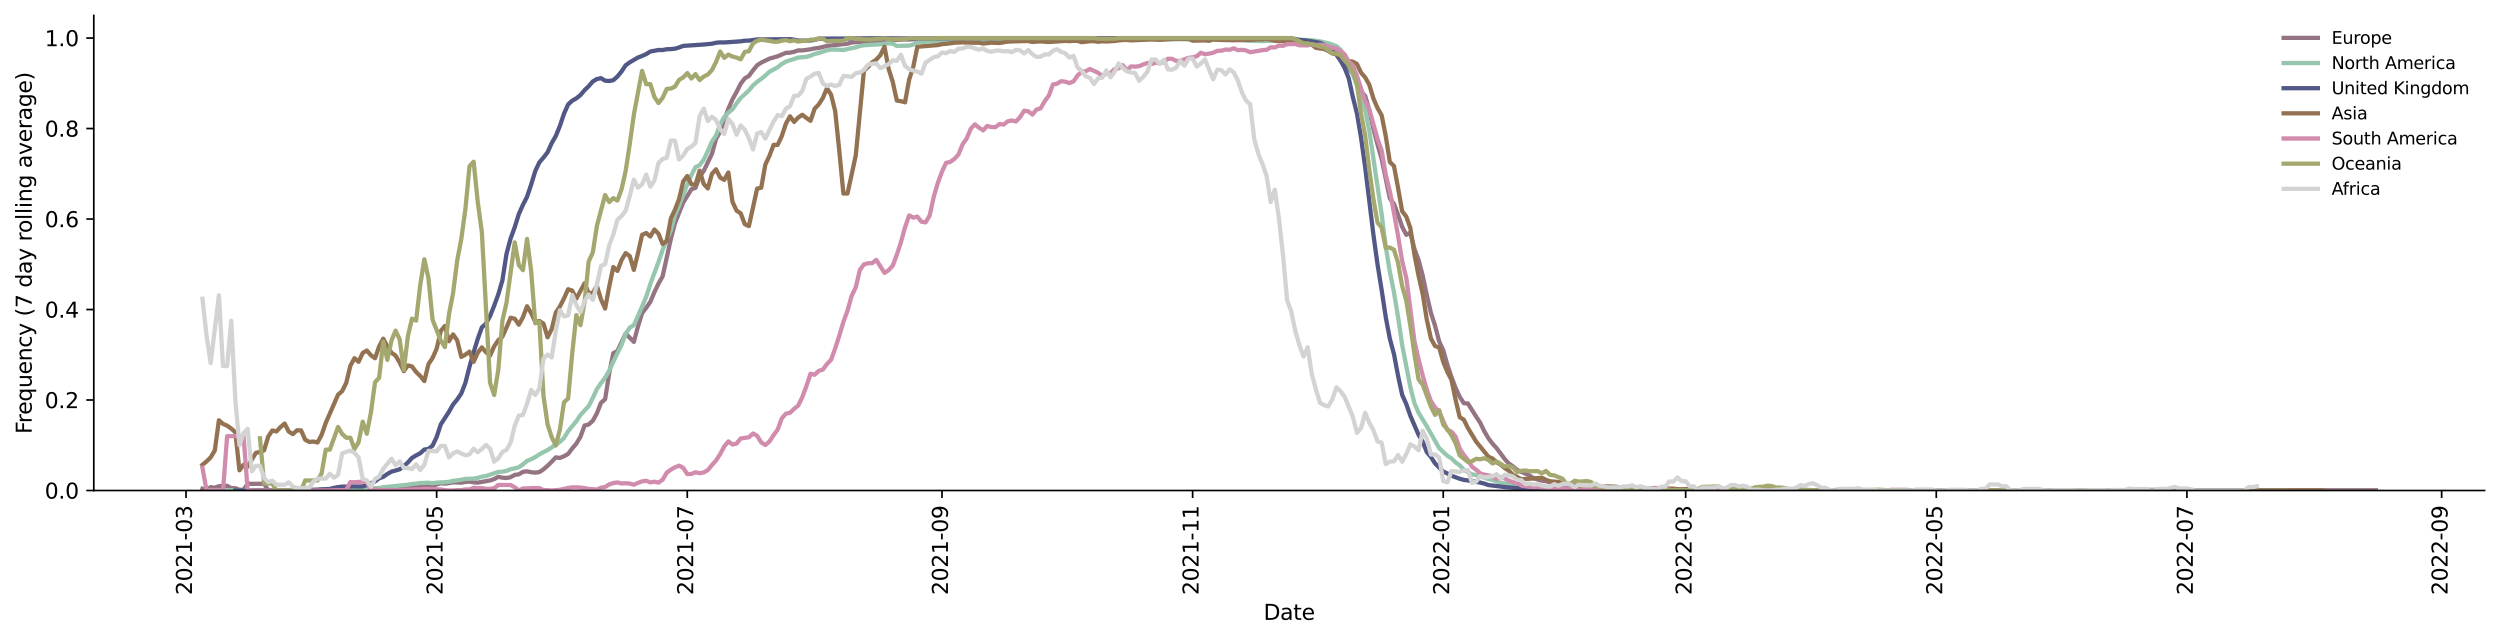 <?xml version="1.0" encoding="utf-8" standalone="no"?>
<!DOCTYPE svg PUBLIC "-//W3C//DTD SVG 1.1//EN"
  "http://www.w3.org/Graphics/SVG/1.1/DTD/svg11.dtd">
<svg xmlns:xlink="http://www.w3.org/1999/xlink" width="1166.981pt" height="298.621pt" viewBox="0 0 1166.981 298.621" xmlns="http://www.w3.org/2000/svg" version="1.1">
 <defs>
  <style type="text/css">*{stroke-linejoin: round; stroke-linecap: butt}</style>
 </defs>
 <g id="figure_1">
  <g id="patch_1">
   <path d="M 0 298.621 
L 1166.981 298.621 
L 1166.981 0 
L 0 0 
z
" style="fill: #ffffff"/>
  </g>
  <g id="axes_1">
   <g id="patch_2">
    <path d="M 43.781 228.96 
L 1159.781 228.96 
L 1159.781 7.2 
L 43.781 7.2 
z
" style="fill: #ffffff"/>
   </g>
   <g id="matplotlib.axis_1">
    <g id="xtick_1">
     <g id="line2d_1">
      <defs>
       <path id="m054c06eb18" d="M 0 0 
L 0 3.5 
" style="stroke: #000000; stroke-width: 0.8"/>
      </defs>
      <g>
       <use xlink:href="#m054c06eb18" x="86.837" y="228.96" style="stroke: #000000; stroke-width: 0.8"/>
      </g>
     </g>
     <g id="text_1">
      <!-- 2021-03 -->
      <g transform="translate(89.596 277.743)rotate(-90)scale(0.1 -0.1)">
       <defs>
        <path id="DejaVuSans-32" d="M 1228 531 
L 3431 531 
L 3431 0 
L 469 0 
L 469 531 
Q 828 903 1448 1529 
Q 2069 2156 2228 2338 
Q 2531 2678 2651 2914 
Q 2772 3150 2772 3378 
Q 2772 3750 2511 3984 
Q 2250 4219 1831 4219 
Q 1534 4219 1204 4116 
Q 875 4013 500 3803 
L 500 4441 
Q 881 4594 1212 4672 
Q 1544 4750 1819 4750 
Q 2544 4750 2975 4387 
Q 3406 4025 3406 3419 
Q 3406 3131 3298 2873 
Q 3191 2616 2906 2266 
Q 2828 2175 2409 1742 
Q 1991 1309 1228 531 
z
" transform="scale(0.016)"/>
        <path id="DejaVuSans-30" d="M 2034 4250 
Q 1547 4250 1301 3770 
Q 1056 3291 1056 2328 
Q 1056 1369 1301 889 
Q 1547 409 2034 409 
Q 2525 409 2770 889 
Q 3016 1369 3016 2328 
Q 3016 3291 2770 3770 
Q 2525 4250 2034 4250 
z
M 2034 4750 
Q 2819 4750 3233 4129 
Q 3647 3509 3647 2328 
Q 3647 1150 3233 529 
Q 2819 -91 2034 -91 
Q 1250 -91 836 529 
Q 422 1150 422 2328 
Q 422 3509 836 4129 
Q 1250 4750 2034 4750 
z
" transform="scale(0.016)"/>
        <path id="DejaVuSans-31" d="M 794 531 
L 1825 531 
L 1825 4091 
L 703 3866 
L 703 4441 
L 1819 4666 
L 2450 4666 
L 2450 531 
L 3481 531 
L 3481 0 
L 794 0 
L 794 531 
z
" transform="scale(0.016)"/>
        <path id="DejaVuSans-2d" d="M 313 2009 
L 1997 2009 
L 1997 1497 
L 313 1497 
L 313 2009 
z
" transform="scale(0.016)"/>
        <path id="DejaVuSans-33" d="M 2597 2516 
Q 3050 2419 3304 2112 
Q 3559 1806 3559 1356 
Q 3559 666 3084 287 
Q 2609 -91 1734 -91 
Q 1441 -91 1130 -33 
Q 819 25 488 141 
L 488 750 
Q 750 597 1062 519 
Q 1375 441 1716 441 
Q 2309 441 2620 675 
Q 2931 909 2931 1356 
Q 2931 1769 2642 2001 
Q 2353 2234 1838 2234 
L 1294 2234 
L 1294 2753 
L 1863 2753 
Q 2328 2753 2575 2939 
Q 2822 3125 2822 3475 
Q 2822 3834 2567 4026 
Q 2313 4219 1838 4219 
Q 1578 4219 1281 4162 
Q 984 4106 628 3988 
L 628 4550 
Q 988 4650 1302 4700 
Q 1616 4750 1894 4750 
Q 2613 4750 3031 4423 
Q 3450 4097 3450 3541 
Q 3450 3153 3228 2886 
Q 3006 2619 2597 2516 
z
" transform="scale(0.016)"/>
       </defs>
       <use xlink:href="#DejaVuSans-32"/>
       <use xlink:href="#DejaVuSans-30" x="63.623"/>
       <use xlink:href="#DejaVuSans-32" x="127.246"/>
       <use xlink:href="#DejaVuSans-31" x="190.869"/>
       <use xlink:href="#DejaVuSans-2d" x="254.492"/>
       <use xlink:href="#DejaVuSans-30" x="290.576"/>
       <use xlink:href="#DejaVuSans-33" x="354.199"/>
      </g>
     </g>
    </g>
    <g id="xtick_2">
     <g id="line2d_2">
      <g>
       <use xlink:href="#m054c06eb18" x="203.826" y="228.96" style="stroke: #000000; stroke-width: 0.8"/>
      </g>
     </g>
     <g id="text_2">
      <!-- 2021-05 -->
      <g transform="translate(206.586 277.743)rotate(-90)scale(0.1 -0.1)">
       <defs>
        <path id="DejaVuSans-35" d="M 691 4666 
L 3169 4666 
L 3169 4134 
L 1269 4134 
L 1269 2991 
Q 1406 3038 1543 3061 
Q 1681 3084 1819 3084 
Q 2600 3084 3056 2656 
Q 3513 2228 3513 1497 
Q 3513 744 3044 326 
Q 2575 -91 1722 -91 
Q 1428 -91 1123 -41 
Q 819 9 494 109 
L 494 744 
Q 775 591 1075 516 
Q 1375 441 1709 441 
Q 2250 441 2565 725 
Q 2881 1009 2881 1497 
Q 2881 1984 2565 2268 
Q 2250 2553 1709 2553 
Q 1456 2553 1204 2497 
Q 953 2441 691 2322 
L 691 4666 
z
" transform="scale(0.016)"/>
       </defs>
       <use xlink:href="#DejaVuSans-32"/>
       <use xlink:href="#DejaVuSans-30" x="63.623"/>
       <use xlink:href="#DejaVuSans-32" x="127.246"/>
       <use xlink:href="#DejaVuSans-31" x="190.869"/>
       <use xlink:href="#DejaVuSans-2d" x="254.492"/>
       <use xlink:href="#DejaVuSans-30" x="290.576"/>
       <use xlink:href="#DejaVuSans-35" x="354.199"/>
      </g>
     </g>
    </g>
    <g id="xtick_3">
     <g id="line2d_3">
      <g>
       <use xlink:href="#m054c06eb18" x="320.815" y="228.96" style="stroke: #000000; stroke-width: 0.8"/>
      </g>
     </g>
     <g id="text_3">
      <!-- 2021-07 -->
      <g transform="translate(323.575 277.743)rotate(-90)scale(0.1 -0.1)">
       <defs>
        <path id="DejaVuSans-37" d="M 525 4666 
L 3525 4666 
L 3525 4397 
L 1831 0 
L 1172 0 
L 2766 4134 
L 525 4134 
L 525 4666 
z
" transform="scale(0.016)"/>
       </defs>
       <use xlink:href="#DejaVuSans-32"/>
       <use xlink:href="#DejaVuSans-30" x="63.623"/>
       <use xlink:href="#DejaVuSans-32" x="127.246"/>
       <use xlink:href="#DejaVuSans-31" x="190.869"/>
       <use xlink:href="#DejaVuSans-2d" x="254.492"/>
       <use xlink:href="#DejaVuSans-30" x="290.576"/>
       <use xlink:href="#DejaVuSans-37" x="354.199"/>
      </g>
     </g>
    </g>
    <g id="xtick_4">
     <g id="line2d_4">
      <g>
       <use xlink:href="#m054c06eb18" x="439.722" y="228.96" style="stroke: #000000; stroke-width: 0.8"/>
      </g>
     </g>
     <g id="text_4">
      <!-- 2021-09 -->
      <g transform="translate(442.482 277.743)rotate(-90)scale(0.1 -0.1)">
       <defs>
        <path id="DejaVuSans-39" d="M 703 97 
L 703 672 
Q 941 559 1184 500 
Q 1428 441 1663 441 
Q 2288 441 2617 861 
Q 2947 1281 2994 2138 
Q 2813 1869 2534 1725 
Q 2256 1581 1919 1581 
Q 1219 1581 811 2004 
Q 403 2428 403 3163 
Q 403 3881 828 4315 
Q 1253 4750 1959 4750 
Q 2769 4750 3195 4129 
Q 3622 3509 3622 2328 
Q 3622 1225 3098 567 
Q 2575 -91 1691 -91 
Q 1453 -91 1209 -44 
Q 966 3 703 97 
z
M 1959 2075 
Q 2384 2075 2632 2365 
Q 2881 2656 2881 3163 
Q 2881 3666 2632 3958 
Q 2384 4250 1959 4250 
Q 1534 4250 1286 3958 
Q 1038 3666 1038 3163 
Q 1038 2656 1286 2365 
Q 1534 2075 1959 2075 
z
" transform="scale(0.016)"/>
       </defs>
       <use xlink:href="#DejaVuSans-32"/>
       <use xlink:href="#DejaVuSans-30" x="63.623"/>
       <use xlink:href="#DejaVuSans-32" x="127.246"/>
       <use xlink:href="#DejaVuSans-31" x="190.869"/>
       <use xlink:href="#DejaVuSans-2d" x="254.492"/>
       <use xlink:href="#DejaVuSans-30" x="290.576"/>
       <use xlink:href="#DejaVuSans-39" x="354.199"/>
      </g>
     </g>
    </g>
    <g id="xtick_5">
     <g id="line2d_5">
      <g>
       <use xlink:href="#m054c06eb18" x="556.712" y="228.96" style="stroke: #000000; stroke-width: 0.8"/>
      </g>
     </g>
     <g id="text_5">
      <!-- 2021-11 -->
      <g transform="translate(559.471 277.743)rotate(-90)scale(0.1 -0.1)">
       <use xlink:href="#DejaVuSans-32"/>
       <use xlink:href="#DejaVuSans-30" x="63.623"/>
       <use xlink:href="#DejaVuSans-32" x="127.246"/>
       <use xlink:href="#DejaVuSans-31" x="190.869"/>
       <use xlink:href="#DejaVuSans-2d" x="254.492"/>
       <use xlink:href="#DejaVuSans-31" x="290.576"/>
       <use xlink:href="#DejaVuSans-31" x="354.199"/>
      </g>
     </g>
    </g>
    <g id="xtick_6">
     <g id="line2d_6">
      <g>
       <use xlink:href="#m054c06eb18" x="673.701" y="228.96" style="stroke: #000000; stroke-width: 0.8"/>
      </g>
     </g>
     <g id="text_6">
      <!-- 2022-01 -->
      <g transform="translate(676.46 277.743)rotate(-90)scale(0.1 -0.1)">
       <use xlink:href="#DejaVuSans-32"/>
       <use xlink:href="#DejaVuSans-30" x="63.623"/>
       <use xlink:href="#DejaVuSans-32" x="127.246"/>
       <use xlink:href="#DejaVuSans-32" x="190.869"/>
       <use xlink:href="#DejaVuSans-2d" x="254.492"/>
       <use xlink:href="#DejaVuSans-30" x="290.576"/>
       <use xlink:href="#DejaVuSans-31" x="354.199"/>
      </g>
     </g>
    </g>
    <g id="xtick_7">
     <g id="line2d_7">
      <g>
       <use xlink:href="#m054c06eb18" x="786.854" y="228.96" style="stroke: #000000; stroke-width: 0.8"/>
      </g>
     </g>
     <g id="text_7">
      <!-- 2022-03 -->
      <g transform="translate(789.614 277.743)rotate(-90)scale(0.1 -0.1)">
       <use xlink:href="#DejaVuSans-32"/>
       <use xlink:href="#DejaVuSans-30" x="63.623"/>
       <use xlink:href="#DejaVuSans-32" x="127.246"/>
       <use xlink:href="#DejaVuSans-32" x="190.869"/>
       <use xlink:href="#DejaVuSans-2d" x="254.492"/>
       <use xlink:href="#DejaVuSans-30" x="290.576"/>
       <use xlink:href="#DejaVuSans-33" x="354.199"/>
      </g>
     </g>
    </g>
    <g id="xtick_8">
     <g id="line2d_8">
      <g>
       <use xlink:href="#m054c06eb18" x="903.843" y="228.96" style="stroke: #000000; stroke-width: 0.8"/>
      </g>
     </g>
     <g id="text_8">
      <!-- 2022-05 -->
      <g transform="translate(906.603 277.743)rotate(-90)scale(0.1 -0.1)">
       <use xlink:href="#DejaVuSans-32"/>
       <use xlink:href="#DejaVuSans-30" x="63.623"/>
       <use xlink:href="#DejaVuSans-32" x="127.246"/>
       <use xlink:href="#DejaVuSans-32" x="190.869"/>
       <use xlink:href="#DejaVuSans-2d" x="254.492"/>
       <use xlink:href="#DejaVuSans-30" x="290.576"/>
       <use xlink:href="#DejaVuSans-35" x="354.199"/>
      </g>
     </g>
    </g>
    <g id="xtick_9">
     <g id="line2d_9">
      <g>
       <use xlink:href="#m054c06eb18" x="1020.833" y="228.96" style="stroke: #000000; stroke-width: 0.8"/>
      </g>
     </g>
     <g id="text_9">
      <!-- 2022-07 -->
      <g transform="translate(1023.592 277.743)rotate(-90)scale(0.1 -0.1)">
       <use xlink:href="#DejaVuSans-32"/>
       <use xlink:href="#DejaVuSans-30" x="63.623"/>
       <use xlink:href="#DejaVuSans-32" x="127.246"/>
       <use xlink:href="#DejaVuSans-32" x="190.869"/>
       <use xlink:href="#DejaVuSans-2d" x="254.492"/>
       <use xlink:href="#DejaVuSans-30" x="290.576"/>
       <use xlink:href="#DejaVuSans-37" x="354.199"/>
      </g>
     </g>
    </g>
    <g id="xtick_10">
     <g id="line2d_10">
      <g>
       <use xlink:href="#m054c06eb18" x="1139.74" y="228.96" style="stroke: #000000; stroke-width: 0.8"/>
      </g>
     </g>
     <g id="text_10">
      <!-- 2022-09 -->
      <g transform="translate(1142.499 277.743)rotate(-90)scale(0.1 -0.1)">
       <use xlink:href="#DejaVuSans-32"/>
       <use xlink:href="#DejaVuSans-30" x="63.623"/>
       <use xlink:href="#DejaVuSans-32" x="127.246"/>
       <use xlink:href="#DejaVuSans-32" x="190.869"/>
       <use xlink:href="#DejaVuSans-2d" x="254.492"/>
       <use xlink:href="#DejaVuSans-30" x="290.576"/>
       <use xlink:href="#DejaVuSans-39" x="354.199"/>
      </g>
     </g>
    </g>
    <g id="text_11">
     <!-- Date -->
     <g transform="translate(589.83 289.341)scale(0.1 -0.1)">
      <defs>
       <path id="DejaVuSans-44" d="M 1259 4147 
L 1259 519 
L 2022 519 
Q 2988 519 3436 956 
Q 3884 1394 3884 2338 
Q 3884 3275 3436 3711 
Q 2988 4147 2022 4147 
L 1259 4147 
z
M 628 4666 
L 1925 4666 
Q 3281 4666 3915 4102 
Q 4550 3538 4550 2338 
Q 4550 1131 3912 565 
Q 3275 0 1925 0 
L 628 0 
L 628 4666 
z
" transform="scale(0.016)"/>
       <path id="DejaVuSans-61" d="M 2194 1759 
Q 1497 1759 1228 1600 
Q 959 1441 959 1056 
Q 959 750 1161 570 
Q 1363 391 1709 391 
Q 2188 391 2477 730 
Q 2766 1069 2766 1631 
L 2766 1759 
L 2194 1759 
z
M 3341 1997 
L 3341 0 
L 2766 0 
L 2766 531 
Q 2569 213 2275 61 
Q 1981 -91 1556 -91 
Q 1019 -91 701 211 
Q 384 513 384 1019 
Q 384 1609 779 1909 
Q 1175 2209 1959 2209 
L 2766 2209 
L 2766 2266 
Q 2766 2663 2505 2880 
Q 2244 3097 1772 3097 
Q 1472 3097 1187 3025 
Q 903 2953 641 2809 
L 641 3341 
Q 956 3463 1253 3523 
Q 1550 3584 1831 3584 
Q 2591 3584 2966 3190 
Q 3341 2797 3341 1997 
z
" transform="scale(0.016)"/>
       <path id="DejaVuSans-74" d="M 1172 4494 
L 1172 3500 
L 2356 3500 
L 2356 3053 
L 1172 3053 
L 1172 1153 
Q 1172 725 1289 603 
Q 1406 481 1766 481 
L 2356 481 
L 2356 0 
L 1766 0 
Q 1100 0 847 248 
Q 594 497 594 1153 
L 594 3053 
L 172 3053 
L 172 3500 
L 594 3500 
L 594 4494 
L 1172 4494 
z
" transform="scale(0.016)"/>
       <path id="DejaVuSans-65" d="M 3597 1894 
L 3597 1613 
L 953 1613 
Q 991 1019 1311 708 
Q 1631 397 2203 397 
Q 2534 397 2845 478 
Q 3156 559 3463 722 
L 3463 178 
Q 3153 47 2828 -22 
Q 2503 -91 2169 -91 
Q 1331 -91 842 396 
Q 353 884 353 1716 
Q 353 2575 817 3079 
Q 1281 3584 2069 3584 
Q 2775 3584 3186 3129 
Q 3597 2675 3597 1894 
z
M 3022 2063 
Q 3016 2534 2758 2815 
Q 2500 3097 2075 3097 
Q 1594 3097 1305 2825 
Q 1016 2553 972 2059 
L 3022 2063 
z
" transform="scale(0.016)"/>
      </defs>
      <use xlink:href="#DejaVuSans-44"/>
      <use xlink:href="#DejaVuSans-61" x="77.002"/>
      <use xlink:href="#DejaVuSans-74" x="138.281"/>
      <use xlink:href="#DejaVuSans-65" x="177.49"/>
     </g>
    </g>
   </g>
   <g id="matplotlib.axis_2">
    <g id="ytick_1">
     <g id="line2d_11">
      <defs>
       <path id="m929d68b725" d="M 0 0 
L -3.5 0 
" style="stroke: #000000; stroke-width: 0.8"/>
      </defs>
      <g>
       <use xlink:href="#m929d68b725" x="43.781" y="228.96" style="stroke: #000000; stroke-width: 0.8"/>
      </g>
     </g>
     <g id="text_12">
      <!-- 0.0 -->
      <g transform="translate(20.878 232.759)scale(0.1 -0.1)">
       <defs>
        <path id="DejaVuSans-2e" d="M 684 794 
L 1344 794 
L 1344 0 
L 684 0 
L 684 794 
z
" transform="scale(0.016)"/>
       </defs>
       <use xlink:href="#DejaVuSans-30"/>
       <use xlink:href="#DejaVuSans-2e" x="63.623"/>
       <use xlink:href="#DejaVuSans-30" x="95.41"/>
      </g>
     </g>
    </g>
    <g id="ytick_2">
     <g id="line2d_12">
      <g>
       <use xlink:href="#m929d68b725" x="43.781" y="186.72" style="stroke: #000000; stroke-width: 0.8"/>
      </g>
     </g>
     <g id="text_13">
      <!-- 0.2 -->
      <g transform="translate(20.878 190.519)scale(0.1 -0.1)">
       <use xlink:href="#DejaVuSans-30"/>
       <use xlink:href="#DejaVuSans-2e" x="63.623"/>
       <use xlink:href="#DejaVuSans-32" x="95.41"/>
      </g>
     </g>
    </g>
    <g id="ytick_3">
     <g id="line2d_13">
      <g>
       <use xlink:href="#m929d68b725" x="43.781" y="144.48" style="stroke: #000000; stroke-width: 0.8"/>
      </g>
     </g>
     <g id="text_14">
      <!-- 0.4 -->
      <g transform="translate(20.878 148.279)scale(0.1 -0.1)">
       <defs>
        <path id="DejaVuSans-34" d="M 2419 4116 
L 825 1625 
L 2419 1625 
L 2419 4116 
z
M 2253 4666 
L 3047 4666 
L 3047 1625 
L 3713 1625 
L 3713 1100 
L 3047 1100 
L 3047 0 
L 2419 0 
L 2419 1100 
L 313 1100 
L 313 1709 
L 2253 4666 
z
" transform="scale(0.016)"/>
       </defs>
       <use xlink:href="#DejaVuSans-30"/>
       <use xlink:href="#DejaVuSans-2e" x="63.623"/>
       <use xlink:href="#DejaVuSans-34" x="95.41"/>
      </g>
     </g>
    </g>
    <g id="ytick_4">
     <g id="line2d_14">
      <g>
       <use xlink:href="#m929d68b725" x="43.781" y="102.24" style="stroke: #000000; stroke-width: 0.8"/>
      </g>
     </g>
     <g id="text_15">
      <!-- 0.6 -->
      <g transform="translate(20.878 106.039)scale(0.1 -0.1)">
       <defs>
        <path id="DejaVuSans-36" d="M 2113 2584 
Q 1688 2584 1439 2293 
Q 1191 2003 1191 1497 
Q 1191 994 1439 701 
Q 1688 409 2113 409 
Q 2538 409 2786 701 
Q 3034 994 3034 1497 
Q 3034 2003 2786 2293 
Q 2538 2584 2113 2584 
z
M 3366 4563 
L 3366 3988 
Q 3128 4100 2886 4159 
Q 2644 4219 2406 4219 
Q 1781 4219 1451 3797 
Q 1122 3375 1075 2522 
Q 1259 2794 1537 2939 
Q 1816 3084 2150 3084 
Q 2853 3084 3261 2657 
Q 3669 2231 3669 1497 
Q 3669 778 3244 343 
Q 2819 -91 2113 -91 
Q 1303 -91 875 529 
Q 447 1150 447 2328 
Q 447 3434 972 4092 
Q 1497 4750 2381 4750 
Q 2619 4750 2861 4703 
Q 3103 4656 3366 4563 
z
" transform="scale(0.016)"/>
       </defs>
       <use xlink:href="#DejaVuSans-30"/>
       <use xlink:href="#DejaVuSans-2e" x="63.623"/>
       <use xlink:href="#DejaVuSans-36" x="95.41"/>
      </g>
     </g>
    </g>
    <g id="ytick_5">
     <g id="line2d_15">
      <g>
       <use xlink:href="#m929d68b725" x="43.781" y="60" style="stroke: #000000; stroke-width: 0.8"/>
      </g>
     </g>
     <g id="text_16">
      <!-- 0.8 -->
      <g transform="translate(20.878 63.799)scale(0.1 -0.1)">
       <defs>
        <path id="DejaVuSans-38" d="M 2034 2216 
Q 1584 2216 1326 1975 
Q 1069 1734 1069 1313 
Q 1069 891 1326 650 
Q 1584 409 2034 409 
Q 2484 409 2743 651 
Q 3003 894 3003 1313 
Q 3003 1734 2745 1975 
Q 2488 2216 2034 2216 
z
M 1403 2484 
Q 997 2584 770 2862 
Q 544 3141 544 3541 
Q 544 4100 942 4425 
Q 1341 4750 2034 4750 
Q 2731 4750 3128 4425 
Q 3525 4100 3525 3541 
Q 3525 3141 3298 2862 
Q 3072 2584 2669 2484 
Q 3125 2378 3379 2068 
Q 3634 1759 3634 1313 
Q 3634 634 3220 271 
Q 2806 -91 2034 -91 
Q 1263 -91 848 271 
Q 434 634 434 1313 
Q 434 1759 690 2068 
Q 947 2378 1403 2484 
z
M 1172 3481 
Q 1172 3119 1398 2916 
Q 1625 2713 2034 2713 
Q 2441 2713 2670 2916 
Q 2900 3119 2900 3481 
Q 2900 3844 2670 4047 
Q 2441 4250 2034 4250 
Q 1625 4250 1398 4047 
Q 1172 3844 1172 3481 
z
" transform="scale(0.016)"/>
       </defs>
       <use xlink:href="#DejaVuSans-30"/>
       <use xlink:href="#DejaVuSans-2e" x="63.623"/>
       <use xlink:href="#DejaVuSans-38" x="95.41"/>
      </g>
     </g>
    </g>
    <g id="ytick_6">
     <g id="line2d_16">
      <g>
       <use xlink:href="#m929d68b725" x="43.781" y="17.76" style="stroke: #000000; stroke-width: 0.8"/>
      </g>
     </g>
     <g id="text_17">
      <!-- 1.0 -->
      <g transform="translate(20.878 21.559)scale(0.1 -0.1)">
       <use xlink:href="#DejaVuSans-31"/>
       <use xlink:href="#DejaVuSans-2e" x="63.623"/>
       <use xlink:href="#DejaVuSans-30" x="95.41"/>
      </g>
     </g>
    </g>
    <g id="text_18">
     <!-- Frequency (7 day rolling average) -->
     <g transform="translate(14.798 202.529)rotate(-90)scale(0.1 -0.1)">
      <defs>
       <path id="DejaVuSans-46" d="M 628 4666 
L 3309 4666 
L 3309 4134 
L 1259 4134 
L 1259 2759 
L 3109 2759 
L 3109 2228 
L 1259 2228 
L 1259 0 
L 628 0 
L 628 4666 
z
" transform="scale(0.016)"/>
       <path id="DejaVuSans-72" d="M 2631 2963 
Q 2534 3019 2420 3045 
Q 2306 3072 2169 3072 
Q 1681 3072 1420 2755 
Q 1159 2438 1159 1844 
L 1159 0 
L 581 0 
L 581 3500 
L 1159 3500 
L 1159 2956 
Q 1341 3275 1631 3429 
Q 1922 3584 2338 3584 
Q 2397 3584 2469 3576 
Q 2541 3569 2628 3553 
L 2631 2963 
z
" transform="scale(0.016)"/>
       <path id="DejaVuSans-71" d="M 947 1747 
Q 947 1113 1208 752 
Q 1469 391 1925 391 
Q 2381 391 2643 752 
Q 2906 1113 2906 1747 
Q 2906 2381 2643 2742 
Q 2381 3103 1925 3103 
Q 1469 3103 1208 2742 
Q 947 2381 947 1747 
z
M 2906 525 
Q 2725 213 2448 61 
Q 2172 -91 1784 -91 
Q 1150 -91 751 415 
Q 353 922 353 1747 
Q 353 2572 751 3078 
Q 1150 3584 1784 3584 
Q 2172 3584 2448 3432 
Q 2725 3281 2906 2969 
L 2906 3500 
L 3481 3500 
L 3481 -1331 
L 2906 -1331 
L 2906 525 
z
" transform="scale(0.016)"/>
       <path id="DejaVuSans-75" d="M 544 1381 
L 544 3500 
L 1119 3500 
L 1119 1403 
Q 1119 906 1312 657 
Q 1506 409 1894 409 
Q 2359 409 2629 706 
Q 2900 1003 2900 1516 
L 2900 3500 
L 3475 3500 
L 3475 0 
L 2900 0 
L 2900 538 
Q 2691 219 2414 64 
Q 2138 -91 1772 -91 
Q 1169 -91 856 284 
Q 544 659 544 1381 
z
M 1991 3584 
L 1991 3584 
z
" transform="scale(0.016)"/>
       <path id="DejaVuSans-6e" d="M 3513 2113 
L 3513 0 
L 2938 0 
L 2938 2094 
Q 2938 2591 2744 2837 
Q 2550 3084 2163 3084 
Q 1697 3084 1428 2787 
Q 1159 2491 1159 1978 
L 1159 0 
L 581 0 
L 581 3500 
L 1159 3500 
L 1159 2956 
Q 1366 3272 1645 3428 
Q 1925 3584 2291 3584 
Q 2894 3584 3203 3211 
Q 3513 2838 3513 2113 
z
" transform="scale(0.016)"/>
       <path id="DejaVuSans-63" d="M 3122 3366 
L 3122 2828 
Q 2878 2963 2633 3030 
Q 2388 3097 2138 3097 
Q 1578 3097 1268 2742 
Q 959 2388 959 1747 
Q 959 1106 1268 751 
Q 1578 397 2138 397 
Q 2388 397 2633 464 
Q 2878 531 3122 666 
L 3122 134 
Q 2881 22 2623 -34 
Q 2366 -91 2075 -91 
Q 1284 -91 818 406 
Q 353 903 353 1747 
Q 353 2603 823 3093 
Q 1294 3584 2113 3584 
Q 2378 3584 2631 3529 
Q 2884 3475 3122 3366 
z
" transform="scale(0.016)"/>
       <path id="DejaVuSans-79" d="M 2059 -325 
Q 1816 -950 1584 -1140 
Q 1353 -1331 966 -1331 
L 506 -1331 
L 506 -850 
L 844 -850 
Q 1081 -850 1212 -737 
Q 1344 -625 1503 -206 
L 1606 56 
L 191 3500 
L 800 3500 
L 1894 763 
L 2988 3500 
L 3597 3500 
L 2059 -325 
z
" transform="scale(0.016)"/>
       <path id="DejaVuSans-20" transform="scale(0.016)"/>
       <path id="DejaVuSans-28" d="M 1984 4856 
Q 1566 4138 1362 3434 
Q 1159 2731 1159 2009 
Q 1159 1288 1364 580 
Q 1569 -128 1984 -844 
L 1484 -844 
Q 1016 -109 783 600 
Q 550 1309 550 2009 
Q 550 2706 781 3412 
Q 1013 4119 1484 4856 
L 1984 4856 
z
" transform="scale(0.016)"/>
       <path id="DejaVuSans-64" d="M 2906 2969 
L 2906 4863 
L 3481 4863 
L 3481 0 
L 2906 0 
L 2906 525 
Q 2725 213 2448 61 
Q 2172 -91 1784 -91 
Q 1150 -91 751 415 
Q 353 922 353 1747 
Q 353 2572 751 3078 
Q 1150 3584 1784 3584 
Q 2172 3584 2448 3432 
Q 2725 3281 2906 2969 
z
M 947 1747 
Q 947 1113 1208 752 
Q 1469 391 1925 391 
Q 2381 391 2643 752 
Q 2906 1113 2906 1747 
Q 2906 2381 2643 2742 
Q 2381 3103 1925 3103 
Q 1469 3103 1208 2742 
Q 947 2381 947 1747 
z
" transform="scale(0.016)"/>
       <path id="DejaVuSans-6f" d="M 1959 3097 
Q 1497 3097 1228 2736 
Q 959 2375 959 1747 
Q 959 1119 1226 758 
Q 1494 397 1959 397 
Q 2419 397 2687 759 
Q 2956 1122 2956 1747 
Q 2956 2369 2687 2733 
Q 2419 3097 1959 3097 
z
M 1959 3584 
Q 2709 3584 3137 3096 
Q 3566 2609 3566 1747 
Q 3566 888 3137 398 
Q 2709 -91 1959 -91 
Q 1206 -91 779 398 
Q 353 888 353 1747 
Q 353 2609 779 3096 
Q 1206 3584 1959 3584 
z
" transform="scale(0.016)"/>
       <path id="DejaVuSans-6c" d="M 603 4863 
L 1178 4863 
L 1178 0 
L 603 0 
L 603 4863 
z
" transform="scale(0.016)"/>
       <path id="DejaVuSans-69" d="M 603 3500 
L 1178 3500 
L 1178 0 
L 603 0 
L 603 3500 
z
M 603 4863 
L 1178 4863 
L 1178 4134 
L 603 4134 
L 603 4863 
z
" transform="scale(0.016)"/>
       <path id="DejaVuSans-67" d="M 2906 1791 
Q 2906 2416 2648 2759 
Q 2391 3103 1925 3103 
Q 1463 3103 1205 2759 
Q 947 2416 947 1791 
Q 947 1169 1205 825 
Q 1463 481 1925 481 
Q 2391 481 2648 825 
Q 2906 1169 2906 1791 
z
M 3481 434 
Q 3481 -459 3084 -895 
Q 2688 -1331 1869 -1331 
Q 1566 -1331 1297 -1286 
Q 1028 -1241 775 -1147 
L 775 -588 
Q 1028 -725 1275 -790 
Q 1522 -856 1778 -856 
Q 2344 -856 2625 -561 
Q 2906 -266 2906 331 
L 2906 616 
Q 2728 306 2450 153 
Q 2172 0 1784 0 
Q 1141 0 747 490 
Q 353 981 353 1791 
Q 353 2603 747 3093 
Q 1141 3584 1784 3584 
Q 2172 3584 2450 3431 
Q 2728 3278 2906 2969 
L 2906 3500 
L 3481 3500 
L 3481 434 
z
" transform="scale(0.016)"/>
       <path id="DejaVuSans-76" d="M 191 3500 
L 800 3500 
L 1894 563 
L 2988 3500 
L 3597 3500 
L 2284 0 
L 1503 0 
L 191 3500 
z
" transform="scale(0.016)"/>
       <path id="DejaVuSans-29" d="M 513 4856 
L 1013 4856 
Q 1481 4119 1714 3412 
Q 1947 2706 1947 2009 
Q 1947 1309 1714 600 
Q 1481 -109 1013 -844 
L 513 -844 
Q 928 -128 1133 580 
Q 1338 1288 1338 2009 
Q 1338 2731 1133 3434 
Q 928 4138 513 4856 
z
" transform="scale(0.016)"/>
      </defs>
      <use xlink:href="#DejaVuSans-46"/>
      <use xlink:href="#DejaVuSans-72" x="50.27"/>
      <use xlink:href="#DejaVuSans-65" x="89.133"/>
      <use xlink:href="#DejaVuSans-71" x="150.656"/>
      <use xlink:href="#DejaVuSans-75" x="214.133"/>
      <use xlink:href="#DejaVuSans-65" x="277.512"/>
      <use xlink:href="#DejaVuSans-6e" x="339.035"/>
      <use xlink:href="#DejaVuSans-63" x="402.414"/>
      <use xlink:href="#DejaVuSans-79" x="457.395"/>
      <use xlink:href="#DejaVuSans-20" x="516.574"/>
      <use xlink:href="#DejaVuSans-28" x="548.361"/>
      <use xlink:href="#DejaVuSans-37" x="587.375"/>
      <use xlink:href="#DejaVuSans-20" x="650.998"/>
      <use xlink:href="#DejaVuSans-64" x="682.785"/>
      <use xlink:href="#DejaVuSans-61" x="746.262"/>
      <use xlink:href="#DejaVuSans-79" x="807.541"/>
      <use xlink:href="#DejaVuSans-20" x="866.721"/>
      <use xlink:href="#DejaVuSans-72" x="898.508"/>
      <use xlink:href="#DejaVuSans-6f" x="937.371"/>
      <use xlink:href="#DejaVuSans-6c" x="998.553"/>
      <use xlink:href="#DejaVuSans-6c" x="1026.336"/>
      <use xlink:href="#DejaVuSans-69" x="1054.119"/>
      <use xlink:href="#DejaVuSans-6e" x="1081.902"/>
      <use xlink:href="#DejaVuSans-67" x="1145.281"/>
      <use xlink:href="#DejaVuSans-20" x="1208.758"/>
      <use xlink:href="#DejaVuSans-61" x="1240.545"/>
      <use xlink:href="#DejaVuSans-76" x="1301.824"/>
      <use xlink:href="#DejaVuSans-65" x="1361.004"/>
      <use xlink:href="#DejaVuSans-72" x="1422.527"/>
      <use xlink:href="#DejaVuSans-61" x="1463.641"/>
      <use xlink:href="#DejaVuSans-67" x="1524.92"/>
      <use xlink:href="#DejaVuSans-65" x="1588.396"/>
      <use xlink:href="#DejaVuSans-29" x="1649.92"/>
     </g>
    </g>
   </g>
   <g id="line2d_17">
    <path d="M 94.509 228.135 
L 96.426 228.667 
L 98.344 227.387 
L 100.262 227.68 
L 102.18 226.935 
L 104.098 226.935 
L 106.016 226.762 
L 107.934 227.883 
L 109.851 227.883 
L 111.769 228.628 
L 113.687 228.628 
L 115.605 225.714 
L 117.523 225.858 
L 123.276 225.806 
L 125.194 228.893 
L 132.866 228.848 
L 136.701 228.717 
L 142.455 228.62 
L 144.373 228.719 
L 148.208 228.61 
L 155.88 228.412 
L 159.716 228.623 
L 161.633 228.431 
L 163.551 228.468 
L 165.469 228.195 
L 169.305 228.161 
L 171.223 228.372 
L 173.141 228.34 
L 175.058 228.623 
L 182.73 228.083 
L 186.566 227.695 
L 188.483 227.643 
L 190.401 227.309 
L 192.319 226.837 
L 196.155 226.854 
L 198.073 226.436 
L 199.991 226.5 
L 201.908 226.719 
L 205.744 225.593 
L 207.662 225.754 
L 209.58 225.507 
L 211.498 225.128 
L 215.333 225.315 
L 217.251 224.944 
L 219.169 224.796 
L 221.087 225.149 
L 223.005 225.293 
L 228.758 224.271 
L 230.676 223.625 
L 232.594 222.568 
L 234.512 222.973 
L 236.43 223.135 
L 238.348 222.759 
L 240.266 221.674 
L 242.183 221.405 
L 244.101 220.249 
L 246.019 220.021 
L 247.937 220.438 
L 249.855 220.613 
L 251.773 220.358 
L 253.691 219.091 
L 255.608 217.403 
L 257.526 215.536 
L 259.444 213.494 
L 261.362 213.771 
L 263.28 212.958 
L 265.198 211.871 
L 267.115 209.333 
L 269.033 207.096 
L 270.951 203.885 
L 272.869 198.623 
L 274.787 198.151 
L 276.705 196.423 
L 278.623 192.94 
L 280.54 188.03 
L 282.458 186.363 
L 284.376 174.247 
L 286.294 164.874 
L 288.212 163.863 
L 292.048 155.709 
L 295.883 159.58 
L 297.801 152.387 
L 299.719 146.189 
L 301.637 143.688 
L 303.555 140.92 
L 305.473 136.358 
L 307.39 132.372 
L 309.308 128.977 
L 313.144 111.526 
L 315.062 104.179 
L 318.898 94.576 
L 322.733 88.374 
L 324.651 87.67 
L 326.569 82.58 
L 328.487 79.79 
L 332.323 71.825 
L 334.24 64.875 
L 336.158 61.458 
L 339.994 50.744 
L 341.912 46.374 
L 343.83 42.885 
L 345.748 39.109 
L 347.665 36.58 
L 349.583 35.438 
L 351.501 32.819 
L 353.419 30.49 
L 355.337 29.221 
L 359.173 27.366 
L 363.008 26.271 
L 366.844 24.652 
L 368.762 24.579 
L 370.68 24.18 
L 372.598 23.503 
L 374.515 23.539 
L 378.351 23.01 
L 380.269 22.596 
L 382.187 22.379 
L 386.023 21.449 
L 395.612 20.404 
L 397.53 19.818 
L 401.365 19.607 
L 403.283 19.533 
L 414.79 18.467 
L 416.708 18.638 
L 418.626 18.606 
L 422.462 18.41 
L 424.38 18.466 
L 426.297 18.307 
L 439.722 18.314 
L 466.572 17.9 
L 485.751 18.018 
L 491.505 17.946 
L 499.176 17.959 
L 508.765 17.917 
L 514.519 18.039 
L 520.272 18.053 
L 522.19 17.965 
L 524.108 18.268 
L 526.026 18.386 
L 529.862 18.362 
L 531.78 18.378 
L 535.615 17.882 
L 581.644 17.987 
L 583.562 18.223 
L 591.233 18.231 
L 593.151 18.001 
L 596.987 18.118 
L 602.74 18.456 
L 604.658 19.032 
L 610.412 20.131 
L 614.247 21.169 
L 616.165 21.764 
L 618.083 22.881 
L 620.001 23.599 
L 621.919 24.472 
L 623.837 24.788 
L 625.754 26.737 
L 627.672 29.268 
L 629.59 32.079 
L 631.508 34.594 
L 635.344 42.79 
L 637.262 44.785 
L 639.179 51.484 
L 641.097 60.165 
L 643.015 67.428 
L 644.933 74.165 
L 648.769 92.634 
L 650.687 95.188 
L 652.604 100.273 
L 654.522 105.892 
L 656.44 109.602 
L 658.358 108.608 
L 660.276 116.303 
L 662.194 121.427 
L 664.112 128.698 
L 666.029 137.856 
L 667.947 146.045 
L 669.865 152.044 
L 671.783 159.325 
L 673.701 163.545 
L 675.619 170.262 
L 677.537 175.986 
L 679.454 181.049 
L 681.372 185.235 
L 683.29 188.193 
L 685.208 188.342 
L 689.044 194.455 
L 690.962 197.356 
L 692.879 201.35 
L 694.797 204.603 
L 696.715 207.13 
L 698.633 209.237 
L 702.469 214.386 
L 704.387 216.416 
L 706.304 217.733 
L 708.222 219.367 
L 713.976 221.967 
L 715.894 223.238 
L 717.811 223.875 
L 719.729 224.372 
L 721.647 224.619 
L 723.565 225.16 
L 727.401 226.044 
L 729.319 226.533 
L 731.236 226.897 
L 733.154 226.953 
L 735.072 227.22 
L 736.99 227.348 
L 738.908 227.328 
L 740.826 227.43 
L 742.744 227.777 
L 750.415 228.181 
L 756.169 228.162 
L 761.922 228.379 
L 765.758 228.636 
L 775.347 228.648 
L 777.265 228.714 
L 781.101 228.631 
L 815.622 228.851 
L 821.376 228.841 
L 830.965 228.893 
L 838.636 228.893 
L 867.404 228.889 
L 1109.054 228.869 
L 1109.054 228.869 
" clip-path="url(#p1a7e865a4b)" style="fill: none; stroke: #947383; stroke-width: 2; stroke-linecap: square"/>
   </g>
   <g id="line2d_18">
    <path d="M 96.426 228.54 
L 98.344 228.912 
L 104.098 228.892 
L 107.934 228.79 
L 155.88 228.729 
L 163.551 228.533 
L 165.469 228.284 
L 176.976 227.793 
L 178.894 227.451 
L 190.401 226.248 
L 192.319 225.917 
L 194.237 225.762 
L 196.155 225.462 
L 199.991 225.33 
L 201.908 225.572 
L 203.826 225.297 
L 207.662 225.107 
L 209.58 224.9 
L 211.498 224.463 
L 215.333 223.946 
L 217.251 223.558 
L 221.087 223.415 
L 223.005 223.082 
L 224.923 222.49 
L 226.841 222.214 
L 232.594 220.293 
L 234.512 220.168 
L 236.43 219.823 
L 238.348 219.023 
L 240.266 218.635 
L 242.183 218.086 
L 244.101 216.759 
L 246.019 215.168 
L 247.937 214.33 
L 249.855 213.357 
L 251.773 212.114 
L 253.691 211.025 
L 255.608 210.092 
L 261.362 206.283 
L 263.28 204.396 
L 265.198 201.256 
L 269.033 196.588 
L 270.951 193.728 
L 274.787 189.56 
L 276.705 185.774 
L 278.623 181.633 
L 280.54 178.838 
L 282.458 176.292 
L 284.376 173.001 
L 286.294 168.841 
L 290.13 160.947 
L 292.048 155.876 
L 293.965 152.901 
L 295.883 151.754 
L 297.801 147.54 
L 301.637 138.56 
L 303.555 132.594 
L 307.39 122.259 
L 309.308 116.668 
L 311.226 111.894 
L 313.144 107.498 
L 315.062 100.51 
L 316.98 95.987 
L 320.815 85.997 
L 322.733 81.755 
L 324.651 78.019 
L 326.569 77.137 
L 328.487 74.543 
L 330.405 70.522 
L 332.323 66.057 
L 334.24 63.261 
L 336.158 58.109 
L 338.076 54.598 
L 339.994 52.558 
L 341.912 51.027 
L 343.83 48.26 
L 345.748 45.752 
L 349.583 42.223 
L 351.501 39.885 
L 353.419 38.189 
L 355.337 36.804 
L 357.255 35.251 
L 359.173 33.501 
L 363.008 31.409 
L 364.926 29.895 
L 366.844 28.766 
L 372.598 26.876 
L 376.433 26.556 
L 378.351 25.986 
L 380.269 25.178 
L 382.187 24.745 
L 386.023 23.476 
L 387.94 23.127 
L 389.858 23.113 
L 393.694 23.343 
L 395.612 22.868 
L 399.448 22.12 
L 401.365 21.453 
L 403.283 21.126 
L 410.955 20.656 
L 412.873 20.34 
L 414.79 20.249 
L 416.708 20.355 
L 418.626 21.45 
L 424.38 21.282 
L 426.297 20.803 
L 428.215 19.59 
L 430.133 19.653 
L 433.969 19.336 
L 435.887 19.421 
L 443.558 19.046 
L 447.394 19.146 
L 449.312 19.377 
L 453.147 19.549 
L 456.983 19.147 
L 458.901 18.893 
L 462.737 18.707 
L 464.655 19.102 
L 468.49 19.043 
L 470.408 19.189 
L 472.326 19.101 
L 474.244 18.656 
L 478.08 18.694 
L 479.997 18.452 
L 485.751 18.318 
L 491.505 18.194 
L 497.258 18.289 
L 499.176 18.62 
L 504.93 18.731 
L 506.847 18.687 
L 508.765 18.384 
L 516.437 18.27 
L 524.108 18.394 
L 527.944 18.605 
L 531.78 18.563 
L 537.533 18.297 
L 539.451 18.27 
L 543.287 18.39 
L 545.205 18.324 
L 549.04 18.366 
L 550.958 18.294 
L 554.794 18.427 
L 558.63 18.455 
L 564.383 18.512 
L 568.219 18.618 
L 572.054 18.684 
L 573.972 18.566 
L 579.726 18.701 
L 581.644 18.956 
L 589.315 19.194 
L 591.233 19.068 
L 595.069 18.987 
L 598.904 18.755 
L 600.822 18.586 
L 606.576 18.53 
L 610.412 18.678 
L 614.247 19.025 
L 616.165 19.325 
L 620.001 20.179 
L 623.837 21.539 
L 625.754 23.254 
L 627.672 26.25 
L 629.59 30.029 
L 631.508 34.474 
L 635.344 45.753 
L 637.262 51.607 
L 639.179 61.071 
L 644.933 99.959 
L 646.851 115.164 
L 648.769 126.809 
L 650.687 136.376 
L 652.604 147.982 
L 654.522 160.968 
L 658.358 180.789 
L 660.276 188.336 
L 662.194 192.712 
L 666.029 199.006 
L 671.783 209.187 
L 675.619 212.751 
L 677.537 213.994 
L 679.454 215.86 
L 681.372 217.192 
L 683.29 219.235 
L 685.208 220.411 
L 687.126 221.415 
L 689.044 221.77 
L 690.962 222.264 
L 692.879 223.008 
L 694.797 223.616 
L 696.715 224.056 
L 700.551 225.385 
L 710.14 226.876 
L 713.976 227.221 
L 717.811 227.31 
L 727.401 228.057 
L 744.661 228.556 
L 750.415 228.608 
L 771.511 228.767 
L 779.183 228.717 
L 783.019 228.786 
L 792.608 228.699 
L 804.115 228.754 
L 819.458 228.819 
L 825.211 228.811 
L 832.883 228.808 
L 838.636 228.838 
L 846.308 228.874 
L 853.979 228.941 
L 863.568 228.898 
L 873.158 228.904 
L 1003.572 228.953 
L 1009.326 228.91 
L 1066.861 228.954 
L 1066.861 228.954 
" clip-path="url(#p1a7e865a4b)" style="fill: none; stroke: #96c6ad; stroke-width: 2; stroke-linecap: square"/>
   </g>
   <g id="line2d_19">
    <path d="M 109.851 228.909 
L 117.523 228.96 
L 125.194 228.902 
L 142.455 228.818 
L 146.291 228.703 
L 148.208 228.643 
L 150.126 228.441 
L 153.962 228.226 
L 155.88 227.738 
L 157.798 227.379 
L 159.716 227.172 
L 165.469 227.036 
L 167.387 227.1 
L 169.305 227.041 
L 171.223 226.45 
L 175.058 224.708 
L 176.976 223.257 
L 178.894 222.598 
L 180.812 221.237 
L 182.73 220.161 
L 186.566 219.074 
L 188.483 217.614 
L 190.401 215.854 
L 192.319 213.748 
L 194.237 212.565 
L 196.155 211.578 
L 198.073 209.842 
L 199.991 209.556 
L 201.908 208.031 
L 203.826 203.98 
L 205.744 198.117 
L 209.58 192.185 
L 211.498 188.811 
L 213.416 186.481 
L 215.333 183.643 
L 217.251 178.692 
L 219.169 171.168 
L 221.087 164.447 
L 223.005 158.199 
L 224.923 152.816 
L 226.841 151.1 
L 228.758 147.524 
L 230.676 142.7 
L 232.594 137.418 
L 234.512 130.882 
L 236.43 118.488 
L 238.348 111.309 
L 240.266 106.053 
L 242.183 99.932 
L 244.101 95.603 
L 246.019 91.861 
L 247.937 86.158 
L 249.855 79.865 
L 251.773 75.773 
L 253.691 73.548 
L 255.608 71.076 
L 257.526 66.811 
L 259.444 63.46 
L 261.362 58.773 
L 263.28 53.05 
L 265.198 48.754 
L 267.115 46.993 
L 269.033 45.909 
L 270.951 44.372 
L 272.869 42.102 
L 274.787 40.238 
L 276.705 38.034 
L 278.623 36.897 
L 280.54 36.482 
L 282.458 37.66 
L 284.376 37.803 
L 286.294 37.426 
L 288.212 35.708 
L 290.13 33.371 
L 292.048 30.481 
L 293.965 29.097 
L 297.801 26.848 
L 299.719 26.125 
L 301.637 25.266 
L 303.555 24.043 
L 307.39 23.339 
L 309.308 23.358 
L 311.226 22.978 
L 313.144 22.918 
L 315.062 22.714 
L 316.98 22.156 
L 318.898 21.421 
L 328.487 20.78 
L 332.323 20.404 
L 334.24 19.953 
L 336.158 19.785 
L 338.076 19.814 
L 345.748 19.293 
L 347.665 18.995 
L 349.583 18.96 
L 353.419 18.409 
L 368.762 18.282 
L 370.68 18.521 
L 372.598 18.967 
L 376.433 18.957 
L 378.351 18.879 
L 380.269 18.617 
L 382.187 18.053 
L 387.94 18 
L 391.776 18.009 
L 409.037 17.849 
L 426.297 17.947 
L 453.147 17.805 
L 462.737 17.81 
L 478.08 17.795 
L 485.751 17.891 
L 501.094 17.94 
L 503.012 17.801 
L 598.904 17.881 
L 602.74 18.022 
L 604.658 18.213 
L 606.576 18.665 
L 608.494 18.778 
L 612.329 19.315 
L 616.165 20.011 
L 618.083 20.926 
L 621.919 23.462 
L 623.837 25.584 
L 625.754 28.337 
L 627.672 31.734 
L 629.59 36.581 
L 631.508 45.345 
L 633.426 53.042 
L 635.344 64.41 
L 637.262 78.182 
L 641.097 109.527 
L 643.015 123.442 
L 644.933 135.301 
L 646.851 148.008 
L 648.769 158.121 
L 650.687 165.27 
L 652.604 175.436 
L 654.522 184.326 
L 656.44 188.614 
L 658.358 194.122 
L 662.194 203 
L 664.112 206.221 
L 666.029 211.05 
L 667.947 213.296 
L 669.865 216.301 
L 673.701 220.12 
L 675.619 221.011 
L 677.537 222.064 
L 681.372 223.482 
L 683.29 224.018 
L 685.208 224.266 
L 689.044 224.974 
L 690.962 225.26 
L 692.879 225.747 
L 694.797 226.415 
L 702.469 227.365 
L 712.058 228.145 
L 715.894 228.299 
L 717.811 228.424 
L 719.729 228.387 
L 723.565 228.542 
L 727.401 228.504 
L 731.236 228.652 
L 748.497 228.875 
L 771.511 228.903 
L 796.444 228.946 
L 1049.6 228.861 
L 1049.6 228.861 
" clip-path="url(#p1a7e865a4b)" style="fill: none; stroke: #525886; stroke-width: 2; stroke-linecap: square"/>
   </g>
   <g id="line2d_20">
    <path d="M 94.509 216.953 
L 96.426 215.377 
L 98.344 213.481 
L 100.262 210.272 
L 102.18 196.199 
L 104.098 197.853 
L 106.016 198.699 
L 107.934 200.043 
L 109.851 201.754 
L 111.769 219.525 
L 113.687 216.969 
L 115.605 217.802 
L 119.441 211.391 
L 121.358 210.975 
L 123.276 210.199 
L 125.194 203.802 
L 127.112 200.941 
L 129.03 201.407 
L 130.948 199.35 
L 132.866 197.71 
L 134.783 201.472 
L 136.701 202.625 
L 138.619 200.847 
L 140.537 200.917 
L 142.455 205.255 
L 144.373 206.285 
L 146.291 206.106 
L 148.208 206.539 
L 150.126 202.987 
L 152.044 197.451 
L 157.798 184.238 
L 159.716 182.574 
L 161.633 178.691 
L 163.551 170.75 
L 165.469 167.188 
L 167.387 168.895 
L 169.305 164.767 
L 171.223 163.613 
L 173.141 165.823 
L 175.058 167.218 
L 176.976 161.722 
L 178.894 158.101 
L 180.812 161.707 
L 182.73 164.639 
L 184.648 165.979 
L 186.566 169.246 
L 188.483 173.26 
L 190.401 170.58 
L 192.319 171.075 
L 194.237 173.63 
L 196.155 175.495 
L 198.073 177.888 
L 199.991 169.997 
L 201.908 167.103 
L 203.826 162.758 
L 205.744 154.491 
L 207.662 152.154 
L 209.58 159.267 
L 211.498 156.101 
L 213.416 158.889 
L 215.333 166.615 
L 217.251 165.539 
L 219.169 164.135 
L 221.087 168.914 
L 223.005 164.664 
L 224.923 162.16 
L 226.841 164.382 
L 228.758 165.973 
L 230.676 161.68 
L 232.594 158.824 
L 234.512 157.136 
L 236.43 152.874 
L 238.348 148.317 
L 240.266 148.78 
L 242.183 151.575 
L 244.101 148.097 
L 246.019 142.958 
L 247.937 146.136 
L 249.855 150.254 
L 251.773 149.82 
L 253.691 151.091 
L 255.608 157.433 
L 257.526 153.624 
L 259.444 145.865 
L 261.362 143.052 
L 263.28 139.262 
L 265.198 135.013 
L 267.115 135.661 
L 269.033 139.386 
L 272.869 132.248 
L 274.787 136.876 
L 276.705 136.699 
L 278.623 133.446 
L 280.54 139.753 
L 282.458 144.024 
L 284.376 133.747 
L 286.294 124.663 
L 288.212 126.457 
L 290.13 121.405 
L 292.048 118.158 
L 293.965 119.539 
L 295.883 125.978 
L 297.801 118.213 
L 299.719 109.634 
L 301.637 108.76 
L 303.555 110.395 
L 305.473 107.146 
L 307.39 109.122 
L 309.308 113.919 
L 311.226 112.502 
L 313.144 101.98 
L 315.062 97.919 
L 316.98 92.919 
L 318.898 84.762 
L 320.815 82.164 
L 322.733 86.022 
L 324.651 86.271 
L 326.569 79.68 
L 328.487 85.862 
L 330.405 87.956 
L 332.323 81.168 
L 334.24 79.036 
L 336.158 82.882 
L 338.076 83.983 
L 339.994 80.523 
L 341.912 94.201 
L 343.83 98.352 
L 345.748 99.593 
L 347.665 104.654 
L 349.583 105.535 
L 353.419 88.046 
L 355.337 87.634 
L 357.255 76.818 
L 359.173 72.75 
L 361.09 67.644 
L 363.008 67.628 
L 364.926 63.528 
L 366.844 57.768 
L 368.762 54.291 
L 370.68 56.908 
L 372.598 54.863 
L 374.515 53.577 
L 376.433 55.07 
L 378.351 56.393 
L 380.269 50.71 
L 382.187 48.738 
L 384.105 45.748 
L 386.023 41.148 
L 387.94 44.202 
L 389.858 51.876 
L 391.776 70.459 
L 393.694 90.333 
L 395.612 90.337 
L 399.448 72.628 
L 403.283 32.957 
L 405.201 31.254 
L 407.119 29.093 
L 409.037 27.83 
L 410.955 25.74 
L 412.873 21.798 
L 414.79 32.14 
L 416.708 38.166 
L 418.626 46.939 
L 420.544 47.231 
L 422.462 47.75 
L 424.38 37.203 
L 426.297 31.216 
L 428.215 21.831 
L 437.805 21.037 
L 439.722 20.605 
L 441.64 20.464 
L 445.476 19.956 
L 449.312 19.776 
L 451.23 19.903 
L 456.983 19.952 
L 458.901 20.337 
L 462.737 19.918 
L 466.572 20.082 
L 470.408 19.403 
L 478.08 19.161 
L 479.997 19.177 
L 481.915 19.583 
L 485.751 19.312 
L 489.587 19.61 
L 497.258 19.081 
L 499.176 19.216 
L 501.094 19.041 
L 503.012 19.095 
L 504.93 19.699 
L 508.765 19.237 
L 510.683 19.212 
L 512.601 19.507 
L 514.519 19.24 
L 516.437 19.372 
L 520.272 19.142 
L 522.19 18.848 
L 524.108 18.681 
L 526.026 18.637 
L 527.944 18.838 
L 537.533 18.394 
L 541.369 18.602 
L 549.04 18.041 
L 554.794 18.129 
L 556.712 18.976 
L 562.465 18.86 
L 564.383 19.061 
L 566.301 18.372 
L 568.219 18.565 
L 573.972 18.733 
L 575.89 18.785 
L 581.644 18.612 
L 583.562 18.615 
L 587.397 18.353 
L 589.315 18.388 
L 591.233 18.231 
L 593.151 18.483 
L 595.069 19.054 
L 598.904 19.225 
L 600.822 19.495 
L 602.74 19.142 
L 604.658 18.993 
L 608.494 20.048 
L 612.329 20.83 
L 614.247 22.332 
L 616.165 22.644 
L 618.083 22.803 
L 620.001 23.738 
L 621.919 24.946 
L 623.837 25.302 
L 625.754 26.236 
L 627.672 27.966 
L 629.59 28.549 
L 631.508 28.771 
L 633.426 29.892 
L 635.344 33.931 
L 637.262 36.159 
L 639.179 39.556 
L 641.097 45.952 
L 643.015 50.439 
L 644.933 53.804 
L 646.851 63.493 
L 648.769 75.628 
L 650.687 77.478 
L 652.604 87.73 
L 654.522 98.605 
L 656.44 101.111 
L 658.358 106.494 
L 660.276 118.995 
L 662.194 128.796 
L 664.112 137.259 
L 666.029 149.245 
L 667.947 158.035 
L 669.865 161.533 
L 671.783 162.143 
L 673.701 168.955 
L 675.619 173.629 
L 677.537 177.341 
L 679.454 186.568 
L 681.372 194.716 
L 683.29 195.9 
L 685.208 199.781 
L 689.044 206.143 
L 694.797 213.203 
L 696.715 214.036 
L 698.633 215.808 
L 700.551 216.888 
L 702.469 218.528 
L 704.387 219.765 
L 706.304 221.672 
L 708.222 222.632 
L 710.14 223.734 
L 719.729 223.014 
L 721.647 223.984 
L 723.565 224.651 
L 727.401 224.983 
L 731.236 225.87 
L 733.154 226.045 
L 735.072 226.579 
L 736.99 226.847 
L 740.826 226.976 
L 742.744 226.995 
L 744.661 226.864 
L 754.251 227.181 
L 756.169 227.547 
L 761.922 227.426 
L 763.84 227.674 
L 765.758 227.522 
L 769.594 228.045 
L 777.265 228.171 
L 779.183 228.022 
L 781.101 228.094 
L 783.019 228.349 
L 784.936 228.405 
L 786.854 228.3 
L 790.69 228.393 
L 792.608 228.292 
L 802.197 228.634 
L 804.115 228.489 
L 806.033 228.182 
L 807.951 228.254 
L 809.869 228.194 
L 811.786 227.988 
L 815.622 228.366 
L 817.54 228.226 
L 819.458 228.253 
L 821.376 228.676 
L 823.294 228.219 
L 825.211 228.152 
L 827.129 228.218 
L 830.965 228.151 
L 832.883 228.643 
L 834.801 228.786 
L 844.39 228.742 
L 852.061 228.943 
L 873.158 228.868 
L 876.993 228.902 
L 890.418 228.791 
L 915.351 228.845 
L 919.186 228.872 
L 930.693 228.803 
L 938.365 228.931 
L 997.818 228.86 
L 999.736 228.633 
L 1007.408 228.677 
L 1009.326 228.904 
L 1020.833 228.942 
L 1084.122 228.891 
L 1084.122 228.891 
" clip-path="url(#p1a7e865a4b)" style="fill: none; stroke: #937252; stroke-width: 2; stroke-linecap: square"/>
   </g>
   <g id="line2d_21">
    <path d="M 94.509 218.4 
L 96.426 228.96 
L 104.098 228.96 
L 106.016 203.616 
L 113.687 203.616 
L 115.605 228.96 
L 153.962 228.96 
L 155.88 228.833 
L 159.716 228.833 
L 161.633 228.713 
L 163.551 225.003 
L 165.469 225.13 
L 169.305 224.826 
L 171.223 224.946 
L 173.141 228.656 
L 175.058 228.457 
L 178.894 228.761 
L 182.73 228.68 
L 184.648 228.879 
L 194.237 228.421 
L 196.155 228.439 
L 198.073 228.136 
L 199.991 228.287 
L 201.908 228.287 
L 205.744 228.493 
L 207.662 228.796 
L 209.58 228.96 
L 211.498 228.96 
L 213.416 228.79 
L 215.333 228.79 
L 217.251 228.473 
L 219.169 228.473 
L 221.087 227.689 
L 223.005 227.859 
L 224.923 227.859 
L 226.841 228.176 
L 228.758 228.176 
L 230.676 227.904 
L 232.594 226.389 
L 238.348 226.389 
L 240.266 227.445 
L 242.183 228.96 
L 244.101 227.993 
L 246.019 227.993 
L 247.937 227.839 
L 251.773 227.839 
L 253.691 228.806 
L 255.608 228.806 
L 257.526 228.96 
L 261.362 228.638 
L 265.198 227.757 
L 267.115 227.499 
L 269.033 227.472 
L 270.951 227.593 
L 272.869 227.848 
L 274.787 228.221 
L 278.623 228.51 
L 280.54 227.649 
L 282.458 227.325 
L 284.376 226.107 
L 286.294 225.469 
L 288.212 225.195 
L 290.13 225.674 
L 292.048 225.561 
L 293.965 225.749 
L 295.883 226.267 
L 297.801 225.403 
L 299.719 224.724 
L 301.637 224.407 
L 303.555 225.192 
L 305.473 224.859 
L 307.39 225.28 
L 309.308 223.941 
L 311.226 220.625 
L 313.144 219.251 
L 315.062 218.126 
L 316.98 217.36 
L 318.898 218.374 
L 320.815 221.28 
L 322.733 221.247 
L 324.651 220.438 
L 326.569 220.901 
L 328.487 220.514 
L 330.405 219.417 
L 332.323 217.077 
L 334.24 214.965 
L 336.158 211.981 
L 338.076 208.391 
L 339.994 206.055 
L 341.912 207.509 
L 343.83 207.024 
L 345.748 204.688 
L 349.583 204.106 
L 351.501 202.366 
L 353.419 203.417 
L 355.337 206.51 
L 357.255 207.735 
L 359.173 206.105 
L 361.09 203.127 
L 363.008 200.533 
L 364.926 195.301 
L 366.844 193.1 
L 368.762 192.707 
L 370.68 190.849 
L 372.598 189.287 
L 374.515 185.362 
L 376.433 180.213 
L 378.351 174.462 
L 380.269 174.922 
L 382.187 173.107 
L 384.105 172.528 
L 386.023 169.929 
L 387.94 167.936 
L 389.858 162.647 
L 391.776 156.682 
L 393.694 150.268 
L 395.612 144.979 
L 397.53 138.119 
L 399.448 134.163 
L 401.365 126.05 
L 403.283 123.411 
L 405.201 122.886 
L 407.119 122.841 
L 409.037 121.306 
L 412.873 127.376 
L 414.79 126.125 
L 416.708 124.048 
L 418.626 118.928 
L 420.544 113.073 
L 422.462 106.117 
L 424.38 100.568 
L 426.297 101.567 
L 428.215 101.105 
L 430.133 103.496 
L 432.051 103.818 
L 433.969 100.594 
L 435.887 91.807 
L 437.805 85.234 
L 439.722 80.112 
L 441.64 76.001 
L 443.558 75.587 
L 445.476 74.189 
L 447.394 72.132 
L 449.312 67.408 
L 451.23 64.663 
L 453.147 60.094 
L 455.065 58.07 
L 456.983 59.583 
L 458.901 60.871 
L 460.819 58.798 
L 462.737 59.305 
L 464.655 59.356 
L 466.572 57.892 
L 468.49 58.167 
L 470.408 56.641 
L 472.326 56.245 
L 474.244 56.698 
L 476.162 54.646 
L 478.08 51.665 
L 479.997 51.966 
L 481.915 53.494 
L 483.833 51.141 
L 485.751 50.56 
L 487.669 47.198 
L 489.587 44.632 
L 491.505 39.429 
L 493.422 39.071 
L 495.34 37.885 
L 497.258 38.14 
L 499.176 38.755 
L 501.094 38.015 
L 503.012 35.233 
L 504.93 33.446 
L 506.847 33.216 
L 508.765 32.227 
L 512.601 34.005 
L 514.519 35.41 
L 516.437 34.225 
L 518.355 34.171 
L 520.272 32.248 
L 522.19 31.869 
L 524.108 30.422 
L 526.026 32.822 
L 527.944 30.986 
L 529.862 31.111 
L 531.78 30.862 
L 533.697 30.059 
L 535.615 29.393 
L 537.533 29.88 
L 539.451 29.265 
L 541.369 29.486 
L 543.287 28.961 
L 545.205 27.423 
L 547.122 27.467 
L 549.04 28.398 
L 550.958 28.43 
L 554.794 26.988 
L 556.712 26.783 
L 558.63 26.239 
L 560.547 24.618 
L 562.465 25.337 
L 564.383 25.035 
L 566.301 24.62 
L 568.219 23.746 
L 570.137 23.67 
L 572.054 23.121 
L 573.972 23.239 
L 575.89 22.57 
L 577.808 23.412 
L 579.726 23.257 
L 581.644 23.554 
L 583.562 24.383 
L 589.315 23.394 
L 591.233 23.265 
L 593.151 22.089 
L 595.069 22.153 
L 596.987 21.274 
L 598.904 21.408 
L 600.822 20.578 
L 602.74 20.618 
L 604.658 20.541 
L 606.576 21.149 
L 610.412 21.187 
L 612.329 20.747 
L 614.247 21.121 
L 616.165 20.907 
L 618.083 20.985 
L 620.001 21.736 
L 621.919 22.329 
L 623.837 22.609 
L 625.754 23.788 
L 627.672 25.349 
L 629.59 28.833 
L 631.508 30.411 
L 633.426 35.39 
L 637.262 47.246 
L 639.179 51.094 
L 643.015 64.803 
L 644.933 70.186 
L 646.851 81.479 
L 648.769 89.347 
L 650.687 99.365 
L 652.604 110.124 
L 654.522 121.899 
L 656.44 129.665 
L 660.276 159.331 
L 662.194 167.841 
L 664.112 175.332 
L 666.029 181.887 
L 667.947 187.205 
L 669.865 190.217 
L 671.783 192.045 
L 673.701 196.622 
L 675.619 200.655 
L 677.537 201.516 
L 679.454 203.797 
L 681.372 209.375 
L 683.29 212.304 
L 685.208 214.746 
L 687.126 217.875 
L 689.044 219.259 
L 690.962 220.952 
L 692.879 221.589 
L 694.797 221.863 
L 696.715 222.324 
L 698.633 223.644 
L 700.551 222.65 
L 702.469 223.41 
L 704.387 224.37 
L 706.304 225.096 
L 708.222 225.388 
L 710.14 226.655 
L 713.976 227.262 
L 715.894 227.38 
L 717.811 227.283 
L 719.729 227.567 
L 725.483 227.942 
L 727.401 227.871 
L 729.319 227.985 
L 733.154 228.407 
L 735.072 228.369 
L 736.99 228.645 
L 742.744 228.451 
L 746.579 228.547 
L 750.415 228.775 
L 758.086 228.848 
L 760.004 228.96 
L 763.84 228.96 
L 765.758 228.437 
L 767.676 228.437 
L 769.594 228.213 
L 771.511 227.81 
L 773.429 227.81 
L 775.347 228.333 
L 777.265 228.333 
L 779.183 228.558 
L 781.101 228.96 
L 790.69 228.885 
L 796.444 228.634 
L 798.361 228.709 
L 806.033 228.386 
L 811.786 228.404 
L 815.622 228.652 
L 817.54 228.408 
L 819.458 228.408 
L 821.376 228.716 
L 832.883 228.75 
L 834.801 228.259 
L 836.719 228.469 
L 842.472 228.469 
L 844.39 228.96 
L 850.144 228.96 
L 852.061 228.796 
L 855.897 228.796 
L 857.815 228.566 
L 859.733 228.566 
L 861.651 228.73 
L 865.486 228.73 
L 867.404 228.96 
L 880.829 228.96 
L 882.747 228.64 
L 890.418 228.64 
L 892.336 228.96 
L 894.254 228.724 
L 901.926 228.724 
L 903.843 228.96 
L 909.597 228.96 
L 911.515 228.813 
L 919.186 228.813 
L 921.104 228.96 
L 959.461 228.901 
L 959.461 228.901 
" clip-path="url(#p1a7e865a4b)" style="fill: none; stroke: #d18cad; stroke-width: 2; stroke-linecap: square"/>
   </g>
   <g id="line2d_22">
    <path d="M 121.358 204.591 
L 123.276 225.711 
L 127.112 225.711 
L 129.03 228.96 
L 140.537 228.96 
L 142.455 224.267 
L 148.208 224.267 
L 150.126 221.017 
L 152.044 209.871 
L 153.962 209.871 
L 157.798 199.311 
L 159.716 202.56 
L 161.633 204.32 
L 163.551 204.32 
L 165.469 209.6 
L 167.387 206.432 
L 169.305 196.832 
L 171.223 202.464 
L 173.141 192.525 
L 175.058 178.445 
L 176.976 176.333 
L 178.894 159.533 
L 180.812 167.981 
L 182.73 159.023 
L 184.648 154.33 
L 186.566 158.391 
L 188.483 172.723 
L 190.401 156.883 
L 192.319 148.746 
L 194.237 149.649 
L 196.155 133.107 
L 198.073 121.038 
L 199.991 129.838 
L 201.908 149.192 
L 205.744 159.003 
L 207.662 162.02 
L 209.58 146.698 
L 211.498 136.778 
L 213.416 121.615 
L 215.333 111.558 
L 217.251 97.478 
L 219.169 77.6 
L 221.087 75.488 
L 223.005 94.261 
L 224.923 108.341 
L 228.758 178.741 
L 230.676 184.373 
L 232.594 172.64 
L 234.512 149.76 
L 236.43 141.312 
L 240.266 113.152 
L 242.183 123.712 
L 244.101 126.112 
L 246.019 111.52 
L 247.937 126.606 
L 249.855 150.926 
L 251.773 150.222 
L 253.691 184.782 
L 255.608 198.074 
L 257.526 204.108 
L 259.444 207.948 
L 261.362 200.439 
L 263.28 187.767 
L 265.198 185.995 
L 267.115 164.875 
L 269.033 147.089 
L 270.951 151.783 
L 272.869 140.988 
L 274.787 122.095 
L 276.705 117.871 
L 278.623 105.485 
L 282.458 91.044 
L 284.376 94.303 
L 286.294 92.492 
L 288.212 93.624 
L 290.13 88.344 
L 292.048 79.787 
L 293.965 67.262 
L 295.883 53.476 
L 299.719 33.085 
L 301.637 39.32 
L 303.555 39.245 
L 305.473 45.291 
L 307.39 48.1 
L 309.308 45.656 
L 311.226 41.517 
L 313.144 41.315 
L 315.062 40.467 
L 316.98 37.281 
L 318.898 36.154 
L 320.815 34.106 
L 322.733 36.65 
L 324.651 34.598 
L 326.569 37.35 
L 328.487 35.759 
L 330.405 34.787 
L 332.323 32.684 
L 334.24 28.942 
L 336.158 24.041 
L 338.076 27.006 
L 339.994 25.466 
L 341.912 26.397 
L 343.83 26.888 
L 345.748 27.677 
L 347.665 24.243 
L 349.583 23.891 
L 351.501 20.235 
L 353.419 19.04 
L 355.337 18.535 
L 359.173 19.094 
L 361.09 19.472 
L 363.008 19.472 
L 364.926 18.976 
L 366.844 18.712 
L 368.762 19.24 
L 370.68 18.863 
L 372.598 19.394 
L 374.515 19.114 
L 376.433 19.114 
L 378.351 18.518 
L 380.269 18.518 
L 382.187 17.987 
L 384.105 17.987 
L 386.023 19.295 
L 387.94 19.068 
L 393.694 19.068 
L 395.612 17.76 
L 397.53 17.76 
L 399.448 18.195 
L 401.365 18.195 
L 403.283 18.405 
L 407.119 18.405 
L 409.037 18.117 
L 410.955 18.117 
L 412.873 17.908 
L 414.79 18.225 
L 416.708 18.36 
L 418.626 18.212 
L 422.462 18.212 
L 424.38 17.895 
L 426.297 17.76 
L 428.215 17.914 
L 435.887 17.914 
L 437.805 17.76 
L 510.683 17.76 
L 512.601 18.042 
L 520.272 18.042 
L 522.19 17.76 
L 602.74 17.76 
L 604.658 18.316 
L 608.494 20.27 
L 610.412 20.27 
L 612.329 20.701 
L 614.247 20.986 
L 616.165 21.728 
L 618.083 21.975 
L 620.001 23.491 
L 621.919 24.757 
L 623.837 25.024 
L 625.754 25.58 
L 627.672 28.244 
L 629.59 30.044 
L 631.508 33.552 
L 633.426 39.333 
L 635.344 53.278 
L 637.262 63.282 
L 639.179 79.271 
L 641.097 92.895 
L 643.015 103.93 
L 644.933 106.2 
L 646.851 115.683 
L 648.769 115.551 
L 650.687 116.583 
L 652.604 122.693 
L 654.522 133.479 
L 656.44 140.374 
L 658.358 152.161 
L 660.276 165.446 
L 662.194 177.147 
L 664.112 179.588 
L 667.947 189.811 
L 669.865 193.648 
L 671.783 191.524 
L 673.701 198.261 
L 675.619 200.35 
L 677.537 203.188 
L 679.454 206.912 
L 681.372 212.53 
L 685.208 215.644 
L 687.126 215.298 
L 689.044 214.185 
L 690.962 214.371 
L 692.879 213.913 
L 694.797 214.72 
L 696.715 216.365 
L 698.633 215.405 
L 702.469 217.717 
L 704.387 217.554 
L 706.304 218.255 
L 708.222 220.341 
L 710.14 219.786 
L 712.058 219.594 
L 713.976 219.96 
L 717.811 219.928 
L 719.729 220.955 
L 721.647 219.83 
L 723.565 221.662 
L 725.483 221.886 
L 729.319 223.45 
L 731.236 225.832 
L 733.154 225.71 
L 735.072 224.425 
L 736.99 224.832 
L 740.826 224.565 
L 742.744 225.012 
L 744.661 226.982 
L 746.579 227.128 
L 748.497 227.492 
L 750.415 228.106 
L 752.333 228.068 
L 754.251 228.469 
L 760.004 228.469 
L 761.922 228.454 
L 763.84 228.319 
L 773.429 228.96 
L 775.347 228.791 
L 790.69 228.809 
L 792.608 228.336 
L 794.526 227.308 
L 798.361 227.198 
L 802.197 227.036 
L 804.115 228.116 
L 807.951 228.226 
L 809.869 228.362 
L 811.786 228.861 
L 813.704 228.694 
L 815.622 228.694 
L 817.54 228.142 
L 819.458 227.413 
L 823.294 227.14 
L 825.211 226.697 
L 827.129 226.931 
L 829.047 227.57 
L 830.965 227.566 
L 832.883 227.798 
L 834.801 228.241 
L 836.719 228.56 
L 838.636 228.486 
L 842.472 228.798 
L 846.308 228.798 
L 848.226 228.96 
L 857.815 228.96 
L 859.733 228.808 
L 875.076 228.701 
L 876.993 228.566 
L 880.829 228.825 
L 884.665 228.825 
L 886.583 228.96 
L 988.229 228.851 
L 988.229 228.851 
" clip-path="url(#p1a7e865a4b)" style="fill: none; stroke: #a4a86f; stroke-width: 2; stroke-linecap: square"/>
   </g>
   <g id="line2d_23">
    <path d="M 94.509 139.472 
L 96.426 156.831 
L 98.344 169.503 
L 102.18 137.823 
L 104.098 170.88 
L 106.016 170.88 
L 107.934 149.76 
L 109.851 186.72 
L 111.769 207.84 
L 113.687 202.208 
L 115.605 200.197 
L 117.523 220.017 
L 119.441 217.457 
L 121.358 217.457 
L 123.276 223.089 
L 125.194 225.1 
L 127.112 224.389 
L 129.03 226.289 
L 132.866 226.289 
L 134.783 225.147 
L 136.701 227.158 
L 138.619 227.818 
L 142.455 227.818 
L 144.373 227.68 
L 146.291 224.8 
L 148.208 223.392 
L 152.044 223.392 
L 153.962 221.152 
L 155.88 222.976 
L 157.798 221.688 
L 159.716 211.587 
L 163.551 210.338 
L 165.469 211.394 
L 167.387 213.503 
L 169.305 223.604 
L 171.223 224.286 
L 173.141 227.232 
L 175.058 223.559 
L 176.976 222.521 
L 178.894 218.848 
L 182.73 214.165 
L 184.648 217.122 
L 186.566 215.395 
L 188.483 218.437 
L 190.401 218.458 
L 192.319 218.961 
L 194.237 216.743 
L 196.155 219.456 
L 198.073 216.934 
L 199.991 210.45 
L 201.908 210.503 
L 203.826 210.682 
L 205.744 208.193 
L 207.662 208.137 
L 209.58 213.479 
L 211.498 211.643 
L 213.416 210.702 
L 215.333 211.692 
L 217.251 212.487 
L 219.169 212.072 
L 221.087 209.451 
L 223.005 211.076 
L 224.923 209.635 
L 226.841 207.68 
L 228.758 209.408 
L 230.676 215.508 
L 232.594 213.906 
L 234.512 210.936 
L 236.43 210.026 
L 238.348 206.663 
L 240.266 198.782 
L 242.183 194.007 
L 244.101 193.743 
L 246.019 188.463 
L 247.937 182.024 
L 249.855 184.37 
L 251.773 181.298 
L 253.691 167.397 
L 255.608 165.514 
L 257.526 166.868 
L 259.444 154.44 
L 261.362 144.84 
L 263.28 147.7 
L 265.198 147.189 
L 267.115 137.762 
L 269.033 142.353 
L 270.951 145.688 
L 272.869 140.662 
L 274.787 137.479 
L 276.705 140.016 
L 278.623 132.828 
L 280.54 124.135 
L 282.458 123.277 
L 284.376 114.503 
L 286.294 109.425 
L 288.212 102.641 
L 290.13 100.838 
L 292.048 98.358 
L 293.965 91.467 
L 295.883 83.878 
L 297.801 87.56 
L 299.719 86.052 
L 301.637 81.474 
L 303.555 87.134 
L 305.473 84.301 
L 307.39 76.053 
L 309.308 74.223 
L 311.226 73.642 
L 313.144 65.578 
L 315.062 65.675 
L 316.98 74.471 
L 318.898 72.576 
L 320.815 69.537 
L 322.733 68.463 
L 324.651 66.703 
L 326.569 54.206 
L 328.487 50.712 
L 330.405 56.512 
L 332.323 54.488 
L 334.24 56.044 
L 336.158 60.316 
L 338.076 62.575 
L 339.994 55.472 
L 341.912 57.866 
L 343.83 62.892 
L 345.748 58.552 
L 347.665 60.609 
L 349.583 64.536 
L 351.501 69.773 
L 353.419 62.361 
L 355.337 61.605 
L 357.255 64.684 
L 361.09 56.735 
L 363.008 53.688 
L 364.926 54.239 
L 366.844 50.778 
L 368.762 49.607 
L 370.68 44.731 
L 372.598 44.684 
L 374.515 42.454 
L 376.433 36.774 
L 378.351 35.756 
L 380.269 34.418 
L 382.187 34.059 
L 384.105 38.931 
L 386.023 40.123 
L 387.94 39.499 
L 389.858 40.143 
L 391.776 39.593 
L 393.694 35.433 
L 395.612 35.586 
L 397.53 35.919 
L 399.448 34.168 
L 401.365 33.874 
L 403.283 32.586 
L 405.201 30.186 
L 407.119 29.773 
L 409.037 29.594 
L 410.955 31.83 
L 414.79 29.972 
L 416.708 28.098 
L 418.626 28.457 
L 420.544 25.555 
L 422.462 30.775 
L 424.38 32.272 
L 426.297 32.98 
L 428.215 33.411 
L 430.133 34.391 
L 432.051 29.23 
L 435.887 26.692 
L 437.805 26.273 
L 439.722 24.531 
L 441.64 24.824 
L 443.558 23.799 
L 445.476 24.267 
L 447.394 22.745 
L 449.312 22.651 
L 451.23 21.883 
L 453.147 21.922 
L 455.065 22.627 
L 456.983 23.175 
L 458.901 22.641 
L 460.819 23.73 
L 462.737 24.193 
L 464.655 23.644 
L 466.572 23.613 
L 468.49 23.986 
L 470.408 23.873 
L 472.326 24.327 
L 474.244 23.271 
L 476.162 23.485 
L 478.08 24.92 
L 479.997 23.344 
L 481.915 25.327 
L 483.833 26.531 
L 485.751 26.526 
L 487.669 25.385 
L 489.587 25.465 
L 491.505 23.695 
L 493.422 22.974 
L 495.34 24.226 
L 497.258 24.874 
L 499.176 26.886 
L 501.094 26.066 
L 503.012 31.587 
L 504.93 32.967 
L 506.847 35.675 
L 508.765 36.341 
L 510.683 39.243 
L 512.601 36.537 
L 514.519 36.194 
L 516.437 32.858 
L 518.355 36.089 
L 520.272 33.497 
L 522.19 29.613 
L 524.108 31.664 
L 526.026 33.288 
L 527.944 33.789 
L 529.862 34.121 
L 531.78 37.741 
L 533.697 35.801 
L 535.615 33.506 
L 537.533 27.804 
L 539.451 27.737 
L 541.369 29.876 
L 543.287 27.869 
L 545.205 32.379 
L 547.122 32.56 
L 549.04 31.574 
L 550.958 28.27 
L 552.876 30.669 
L 554.794 27.389 
L 556.712 27.269 
L 558.63 31.092 
L 560.547 29.693 
L 562.465 27.714 
L 566.301 37.027 
L 568.219 32.534 
L 570.137 32.739 
L 572.054 34.777 
L 573.972 32.405 
L 575.89 33.818 
L 577.808 37.545 
L 579.726 43.208 
L 581.644 46.975 
L 583.562 48.617 
L 585.479 65.062 
L 587.397 71.815 
L 589.315 76.574 
L 591.233 82.073 
L 593.151 94.325 
L 595.069 88.541 
L 596.987 101.877 
L 598.904 119.233 
L 600.822 140.147 
L 602.74 145.412 
L 604.658 154.571 
L 606.576 161.198 
L 608.494 166.455 
L 610.412 162.081 
L 612.329 174.649 
L 614.247 181.694 
L 616.165 188.04 
L 618.083 189.137 
L 620.001 189.704 
L 621.919 186.426 
L 623.837 180.822 
L 625.754 182.666 
L 627.672 185.187 
L 631.508 194.637 
L 633.426 202.06 
L 635.344 199.729 
L 637.262 192.701 
L 639.179 197.331 
L 641.097 200.759 
L 643.015 206.066 
L 644.933 206.623 
L 646.851 216.679 
L 648.769 215.442 
L 650.687 215.322 
L 652.604 212.436 
L 654.522 215.535 
L 656.44 211.958 
L 658.358 207.415 
L 660.276 208.44 
L 662.194 210.189 
L 664.112 201.057 
L 666.029 204.772 
L 667.947 212.192 
L 669.865 212.105 
L 671.783 213.566 
L 673.701 224.517 
L 675.619 225.17 
L 677.537 219.887 
L 681.372 220.291 
L 683.29 219.575 
L 685.208 219.492 
L 687.126 225.477 
L 689.044 224.801 
L 690.962 222.206 
L 692.879 222.857 
L 696.715 222.277 
L 698.633 221.339 
L 700.551 223.505 
L 702.469 221.547 
L 704.387 221.89 
L 706.304 222.45 
L 708.222 223.965 
L 710.14 224.15 
L 712.058 225.948 
L 713.976 225.759 
L 715.894 226.154 
L 717.811 226.076 
L 719.729 226.641 
L 721.647 226.984 
L 723.565 227.117 
L 725.483 226.025 
L 727.401 226.721 
L 729.319 225.982 
L 731.236 225.705 
L 733.154 226.275 
L 735.072 227.368 
L 736.99 226.256 
L 738.908 226.587 
L 742.744 226.622 
L 744.661 225.616 
L 746.579 226.728 
L 748.497 226.923 
L 750.415 227.51 
L 756.169 227.459 
L 758.086 227.042 
L 760.004 227.042 
L 761.922 226.539 
L 763.84 227.595 
L 765.758 226.955 
L 767.676 227.817 
L 769.594 227.817 
L 771.511 228.32 
L 773.429 228.32 
L 775.347 227.2 
L 777.265 227.2 
L 779.183 224.786 
L 781.101 224.786 
L 783.019 222.866 
L 784.936 224.626 
L 786.854 224.626 
L 788.772 227.04 
L 790.69 227.04 
L 792.608 228.96 
L 794.526 227.619 
L 800.279 227.619 
L 802.197 226.927 
L 804.115 228.268 
L 806.033 227.681 
L 807.951 226.401 
L 809.869 226.401 
L 811.786 227.093 
L 813.704 226.713 
L 815.622 227.299 
L 817.54 228.579 
L 821.376 228.579 
L 823.294 228.96 
L 827.129 228.96 
L 829.047 228.576 
L 830.965 228.576 
L 832.883 228.127 
L 836.719 228.127 
L 838.636 227.592 
L 840.554 226.397 
L 842.472 226.846 
L 844.39 225.886 
L 846.308 225.585 
L 848.226 226.503 
L 850.144 227.698 
L 852.061 227.698 
L 853.979 228.658 
L 855.897 228.96 
L 857.815 228.96 
L 859.733 228.212 
L 865.486 228.212 
L 867.404 227.904 
L 869.322 228.652 
L 875.076 228.652 
L 876.993 228.96 
L 892.336 228.96 
L 894.254 228.588 
L 901.926 228.588 
L 903.843 228.96 
L 907.679 228.96 
L 909.597 228.633 
L 917.268 228.633 
L 919.186 228.96 
L 923.022 228.96 
L 924.94 228.163 
L 926.858 228.163 
L 928.776 226.152 
L 932.611 226.152 
L 934.529 226.949 
L 936.447 226.949 
L 938.365 228.96 
L 942.201 228.96 
L 944.118 228.365 
L 946.036 228.222 
L 951.79 228.222 
L 953.708 228.817 
L 955.626 228.96 
L 957.543 228.96 
L 959.461 228.825 
L 967.133 228.825 
L 969.051 228.96 
L 972.886 228.96 
L 974.804 228.827 
L 982.476 228.827 
L 984.393 228.96 
L 986.311 228.721 
L 992.065 228.721 
L 993.983 228.051 
L 995.901 228.29 
L 1001.654 228.29 
L 1003.572 228.96 
L 1005.49 228.96 
L 1007.408 228.232 
L 1011.243 228.232 
L 1013.161 227.851 
L 1015.079 227.273 
L 1016.997 228.001 
L 1020.833 228.001 
L 1022.75 228.381 
L 1024.668 228.96 
L 1047.683 228.96 
L 1049.6 227.396 
L 1051.518 227.396 
L 1053.436 226.985 
L 1053.436 226.985 
" clip-path="url(#p1a7e865a4b)" style="fill: none; stroke: #d3d3d3; stroke-width: 2; stroke-linecap: square"/>
   </g>
   <g id="patch_3">
    <path d="M 43.781 228.96 
L 43.781 7.2 
" style="fill: none; stroke: #000000; stroke-width: 0.8; stroke-linejoin: miter; stroke-linecap: square"/>
   </g>
   <g id="patch_4">
    <path d="M 43.781 228.96 
L 1159.781 228.96 
" style="fill: none; stroke: #000000; stroke-width: 0.8; stroke-linejoin: miter; stroke-linecap: square"/>
   </g>
   <g id="legend_1">
    <g id="line2d_24">
     <path d="M 1065.97 17.679 
L 1073.97 17.679 
L 1081.97 17.679 
" style="fill: none; stroke: #947383; stroke-width: 2; stroke-linecap: square"/>
    </g>
    <g id="text_19">
     <!-- Europe -->
     <g transform="translate(1088.37 20.479)scale(0.08 -0.08)">
      <defs>
       <path id="DejaVuSans-45" d="M 628 4666 
L 3578 4666 
L 3578 4134 
L 1259 4134 
L 1259 2753 
L 3481 2753 
L 3481 2222 
L 1259 2222 
L 1259 531 
L 3634 531 
L 3634 0 
L 628 0 
L 628 4666 
z
" transform="scale(0.016)"/>
       <path id="DejaVuSans-70" d="M 1159 525 
L 1159 -1331 
L 581 -1331 
L 581 3500 
L 1159 3500 
L 1159 2969 
Q 1341 3281 1617 3432 
Q 1894 3584 2278 3584 
Q 2916 3584 3314 3078 
Q 3713 2572 3713 1747 
Q 3713 922 3314 415 
Q 2916 -91 2278 -91 
Q 1894 -91 1617 61 
Q 1341 213 1159 525 
z
M 3116 1747 
Q 3116 2381 2855 2742 
Q 2594 3103 2138 3103 
Q 1681 3103 1420 2742 
Q 1159 2381 1159 1747 
Q 1159 1113 1420 752 
Q 1681 391 2138 391 
Q 2594 391 2855 752 
Q 3116 1113 3116 1747 
z
" transform="scale(0.016)"/>
      </defs>
      <use xlink:href="#DejaVuSans-45"/>
      <use xlink:href="#DejaVuSans-75" x="63.184"/>
      <use xlink:href="#DejaVuSans-72" x="126.562"/>
      <use xlink:href="#DejaVuSans-6f" x="165.426"/>
      <use xlink:href="#DejaVuSans-70" x="226.607"/>
      <use xlink:href="#DejaVuSans-65" x="290.084"/>
     </g>
    </g>
    <g id="line2d_25">
     <path d="M 1065.97 29.421 
L 1073.97 29.421 
L 1081.97 29.421 
" style="fill: none; stroke: #96c6ad; stroke-width: 2; stroke-linecap: square"/>
    </g>
    <g id="text_20">
     <!-- North America -->
     <g transform="translate(1088.37 32.221)scale(0.08 -0.08)">
      <defs>
       <path id="DejaVuSans-4e" d="M 628 4666 
L 1478 4666 
L 3547 763 
L 3547 4666 
L 4159 4666 
L 4159 0 
L 3309 0 
L 1241 3903 
L 1241 0 
L 628 0 
L 628 4666 
z
" transform="scale(0.016)"/>
       <path id="DejaVuSans-68" d="M 3513 2113 
L 3513 0 
L 2938 0 
L 2938 2094 
Q 2938 2591 2744 2837 
Q 2550 3084 2163 3084 
Q 1697 3084 1428 2787 
Q 1159 2491 1159 1978 
L 1159 0 
L 581 0 
L 581 4863 
L 1159 4863 
L 1159 2956 
Q 1366 3272 1645 3428 
Q 1925 3584 2291 3584 
Q 2894 3584 3203 3211 
Q 3513 2838 3513 2113 
z
" transform="scale(0.016)"/>
       <path id="DejaVuSans-41" d="M 2188 4044 
L 1331 1722 
L 3047 1722 
L 2188 4044 
z
M 1831 4666 
L 2547 4666 
L 4325 0 
L 3669 0 
L 3244 1197 
L 1141 1197 
L 716 0 
L 50 0 
L 1831 4666 
z
" transform="scale(0.016)"/>
       <path id="DejaVuSans-6d" d="M 3328 2828 
Q 3544 3216 3844 3400 
Q 4144 3584 4550 3584 
Q 5097 3584 5394 3201 
Q 5691 2819 5691 2113 
L 5691 0 
L 5113 0 
L 5113 2094 
Q 5113 2597 4934 2840 
Q 4756 3084 4391 3084 
Q 3944 3084 3684 2787 
Q 3425 2491 3425 1978 
L 3425 0 
L 2847 0 
L 2847 2094 
Q 2847 2600 2669 2842 
Q 2491 3084 2119 3084 
Q 1678 3084 1418 2786 
Q 1159 2488 1159 1978 
L 1159 0 
L 581 0 
L 581 3500 
L 1159 3500 
L 1159 2956 
Q 1356 3278 1631 3431 
Q 1906 3584 2284 3584 
Q 2666 3584 2933 3390 
Q 3200 3197 3328 2828 
z
" transform="scale(0.016)"/>
      </defs>
      <use xlink:href="#DejaVuSans-4e"/>
      <use xlink:href="#DejaVuSans-6f" x="74.805"/>
      <use xlink:href="#DejaVuSans-72" x="135.986"/>
      <use xlink:href="#DejaVuSans-74" x="177.1"/>
      <use xlink:href="#DejaVuSans-68" x="216.309"/>
      <use xlink:href="#DejaVuSans-20" x="279.688"/>
      <use xlink:href="#DejaVuSans-41" x="311.475"/>
      <use xlink:href="#DejaVuSans-6d" x="379.883"/>
      <use xlink:href="#DejaVuSans-65" x="477.295"/>
      <use xlink:href="#DejaVuSans-72" x="538.818"/>
      <use xlink:href="#DejaVuSans-69" x="579.932"/>
      <use xlink:href="#DejaVuSans-63" x="607.715"/>
      <use xlink:href="#DejaVuSans-61" x="662.695"/>
     </g>
    </g>
    <g id="line2d_26">
     <path d="M 1065.97 41.164 
L 1073.97 41.164 
L 1081.97 41.164 
" style="fill: none; stroke: #525886; stroke-width: 2; stroke-linecap: square"/>
    </g>
    <g id="text_21">
     <!-- United Kingdom -->
     <g transform="translate(1088.37 43.964)scale(0.08 -0.08)">
      <defs>
       <path id="DejaVuSans-55" d="M 556 4666 
L 1191 4666 
L 1191 1831 
Q 1191 1081 1462 751 
Q 1734 422 2344 422 
Q 2950 422 3222 751 
Q 3494 1081 3494 1831 
L 3494 4666 
L 4128 4666 
L 4128 1753 
Q 4128 841 3676 375 
Q 3225 -91 2344 -91 
Q 1459 -91 1007 375 
Q 556 841 556 1753 
L 556 4666 
z
" transform="scale(0.016)"/>
       <path id="DejaVuSans-4b" d="M 628 4666 
L 1259 4666 
L 1259 2694 
L 3353 4666 
L 4166 4666 
L 1850 2491 
L 4331 0 
L 3500 0 
L 1259 2247 
L 1259 0 
L 628 0 
L 628 4666 
z
" transform="scale(0.016)"/>
      </defs>
      <use xlink:href="#DejaVuSans-55"/>
      <use xlink:href="#DejaVuSans-6e" x="73.193"/>
      <use xlink:href="#DejaVuSans-69" x="136.572"/>
      <use xlink:href="#DejaVuSans-74" x="164.355"/>
      <use xlink:href="#DejaVuSans-65" x="203.564"/>
      <use xlink:href="#DejaVuSans-64" x="265.088"/>
      <use xlink:href="#DejaVuSans-20" x="328.564"/>
      <use xlink:href="#DejaVuSans-4b" x="360.352"/>
      <use xlink:href="#DejaVuSans-69" x="425.928"/>
      <use xlink:href="#DejaVuSans-6e" x="453.711"/>
      <use xlink:href="#DejaVuSans-67" x="517.09"/>
      <use xlink:href="#DejaVuSans-64" x="580.566"/>
      <use xlink:href="#DejaVuSans-6f" x="644.043"/>
      <use xlink:href="#DejaVuSans-6d" x="705.225"/>
     </g>
    </g>
    <g id="line2d_27">
     <path d="M 1065.97 52.906 
L 1073.97 52.906 
L 1081.97 52.906 
" style="fill: none; stroke: #937252; stroke-width: 2; stroke-linecap: square"/>
    </g>
    <g id="text_22">
     <!-- Asia -->
     <g transform="translate(1088.37 55.706)scale(0.08 -0.08)">
      <defs>
       <path id="DejaVuSans-73" d="M 2834 3397 
L 2834 2853 
Q 2591 2978 2328 3040 
Q 2066 3103 1784 3103 
Q 1356 3103 1142 2972 
Q 928 2841 928 2578 
Q 928 2378 1081 2264 
Q 1234 2150 1697 2047 
L 1894 2003 
Q 2506 1872 2764 1633 
Q 3022 1394 3022 966 
Q 3022 478 2636 193 
Q 2250 -91 1575 -91 
Q 1294 -91 989 -36 
Q 684 19 347 128 
L 347 722 
Q 666 556 975 473 
Q 1284 391 1588 391 
Q 1994 391 2212 530 
Q 2431 669 2431 922 
Q 2431 1156 2273 1281 
Q 2116 1406 1581 1522 
L 1381 1569 
Q 847 1681 609 1914 
Q 372 2147 372 2553 
Q 372 3047 722 3315 
Q 1072 3584 1716 3584 
Q 2034 3584 2315 3537 
Q 2597 3491 2834 3397 
z
" transform="scale(0.016)"/>
      </defs>
      <use xlink:href="#DejaVuSans-41"/>
      <use xlink:href="#DejaVuSans-73" x="68.408"/>
      <use xlink:href="#DejaVuSans-69" x="120.508"/>
      <use xlink:href="#DejaVuSans-61" x="148.291"/>
     </g>
    </g>
    <g id="line2d_28">
     <path d="M 1065.97 64.649 
L 1073.97 64.649 
L 1081.97 64.649 
" style="fill: none; stroke: #d18cad; stroke-width: 2; stroke-linecap: square"/>
    </g>
    <g id="text_23">
     <!-- South America -->
     <g transform="translate(1088.37 67.449)scale(0.08 -0.08)">
      <defs>
       <path id="DejaVuSans-53" d="M 3425 4513 
L 3425 3897 
Q 3066 4069 2747 4153 
Q 2428 4238 2131 4238 
Q 1616 4238 1336 4038 
Q 1056 3838 1056 3469 
Q 1056 3159 1242 3001 
Q 1428 2844 1947 2747 
L 2328 2669 
Q 3034 2534 3370 2195 
Q 3706 1856 3706 1288 
Q 3706 609 3251 259 
Q 2797 -91 1919 -91 
Q 1588 -91 1214 -16 
Q 841 59 441 206 
L 441 856 
Q 825 641 1194 531 
Q 1563 422 1919 422 
Q 2459 422 2753 634 
Q 3047 847 3047 1241 
Q 3047 1584 2836 1778 
Q 2625 1972 2144 2069 
L 1759 2144 
Q 1053 2284 737 2584 
Q 422 2884 422 3419 
Q 422 4038 858 4394 
Q 1294 4750 2059 4750 
Q 2388 4750 2728 4690 
Q 3069 4631 3425 4513 
z
" transform="scale(0.016)"/>
      </defs>
      <use xlink:href="#DejaVuSans-53"/>
      <use xlink:href="#DejaVuSans-6f" x="63.477"/>
      <use xlink:href="#DejaVuSans-75" x="124.658"/>
      <use xlink:href="#DejaVuSans-74" x="188.037"/>
      <use xlink:href="#DejaVuSans-68" x="227.246"/>
      <use xlink:href="#DejaVuSans-20" x="290.625"/>
      <use xlink:href="#DejaVuSans-41" x="322.412"/>
      <use xlink:href="#DejaVuSans-6d" x="390.82"/>
      <use xlink:href="#DejaVuSans-65" x="488.232"/>
      <use xlink:href="#DejaVuSans-72" x="549.756"/>
      <use xlink:href="#DejaVuSans-69" x="590.869"/>
      <use xlink:href="#DejaVuSans-63" x="618.652"/>
      <use xlink:href="#DejaVuSans-61" x="673.633"/>
     </g>
    </g>
    <g id="line2d_29">
     <path d="M 1065.97 76.391 
L 1073.97 76.391 
L 1081.97 76.391 
" style="fill: none; stroke: #a4a86f; stroke-width: 2; stroke-linecap: square"/>
    </g>
    <g id="text_24">
     <!-- Oceania -->
     <g transform="translate(1088.37 79.191)scale(0.08 -0.08)">
      <defs>
       <path id="DejaVuSans-4f" d="M 2522 4238 
Q 1834 4238 1429 3725 
Q 1025 3213 1025 2328 
Q 1025 1447 1429 934 
Q 1834 422 2522 422 
Q 3209 422 3611 934 
Q 4013 1447 4013 2328 
Q 4013 3213 3611 3725 
Q 3209 4238 2522 4238 
z
M 2522 4750 
Q 3503 4750 4090 4092 
Q 4678 3434 4678 2328 
Q 4678 1225 4090 567 
Q 3503 -91 2522 -91 
Q 1538 -91 948 565 
Q 359 1222 359 2328 
Q 359 3434 948 4092 
Q 1538 4750 2522 4750 
z
" transform="scale(0.016)"/>
      </defs>
      <use xlink:href="#DejaVuSans-4f"/>
      <use xlink:href="#DejaVuSans-63" x="78.711"/>
      <use xlink:href="#DejaVuSans-65" x="133.691"/>
      <use xlink:href="#DejaVuSans-61" x="195.215"/>
      <use xlink:href="#DejaVuSans-6e" x="256.494"/>
      <use xlink:href="#DejaVuSans-69" x="319.873"/>
      <use xlink:href="#DejaVuSans-61" x="347.656"/>
     </g>
    </g>
    <g id="line2d_30">
     <path d="M 1065.97 88.134 
L 1073.97 88.134 
L 1081.97 88.134 
" style="fill: none; stroke: #d3d3d3; stroke-width: 2; stroke-linecap: square"/>
    </g>
    <g id="text_25">
     <!-- Africa -->
     <g transform="translate(1088.37 90.934)scale(0.08 -0.08)">
      <defs>
       <path id="DejaVuSans-66" d="M 2375 4863 
L 2375 4384 
L 1825 4384 
Q 1516 4384 1395 4259 
Q 1275 4134 1275 3809 
L 1275 3500 
L 2222 3500 
L 2222 3053 
L 1275 3053 
L 1275 0 
L 697 0 
L 697 3053 
L 147 3053 
L 147 3500 
L 697 3500 
L 697 3744 
Q 697 4328 969 4595 
Q 1241 4863 1831 4863 
L 2375 4863 
z
" transform="scale(0.016)"/>
      </defs>
      <use xlink:href="#DejaVuSans-41"/>
      <use xlink:href="#DejaVuSans-66" x="64.783"/>
      <use xlink:href="#DejaVuSans-72" x="99.988"/>
      <use xlink:href="#DejaVuSans-69" x="141.102"/>
      <use xlink:href="#DejaVuSans-63" x="168.885"/>
      <use xlink:href="#DejaVuSans-61" x="223.865"/>
     </g>
    </g>
   </g>
  </g>
 </g>
 <defs>
  <clipPath id="p1a7e865a4b">
   <rect x="43.781" y="7.2" width="1116" height="221.76"/>
  </clipPath>
 </defs>
</svg>
